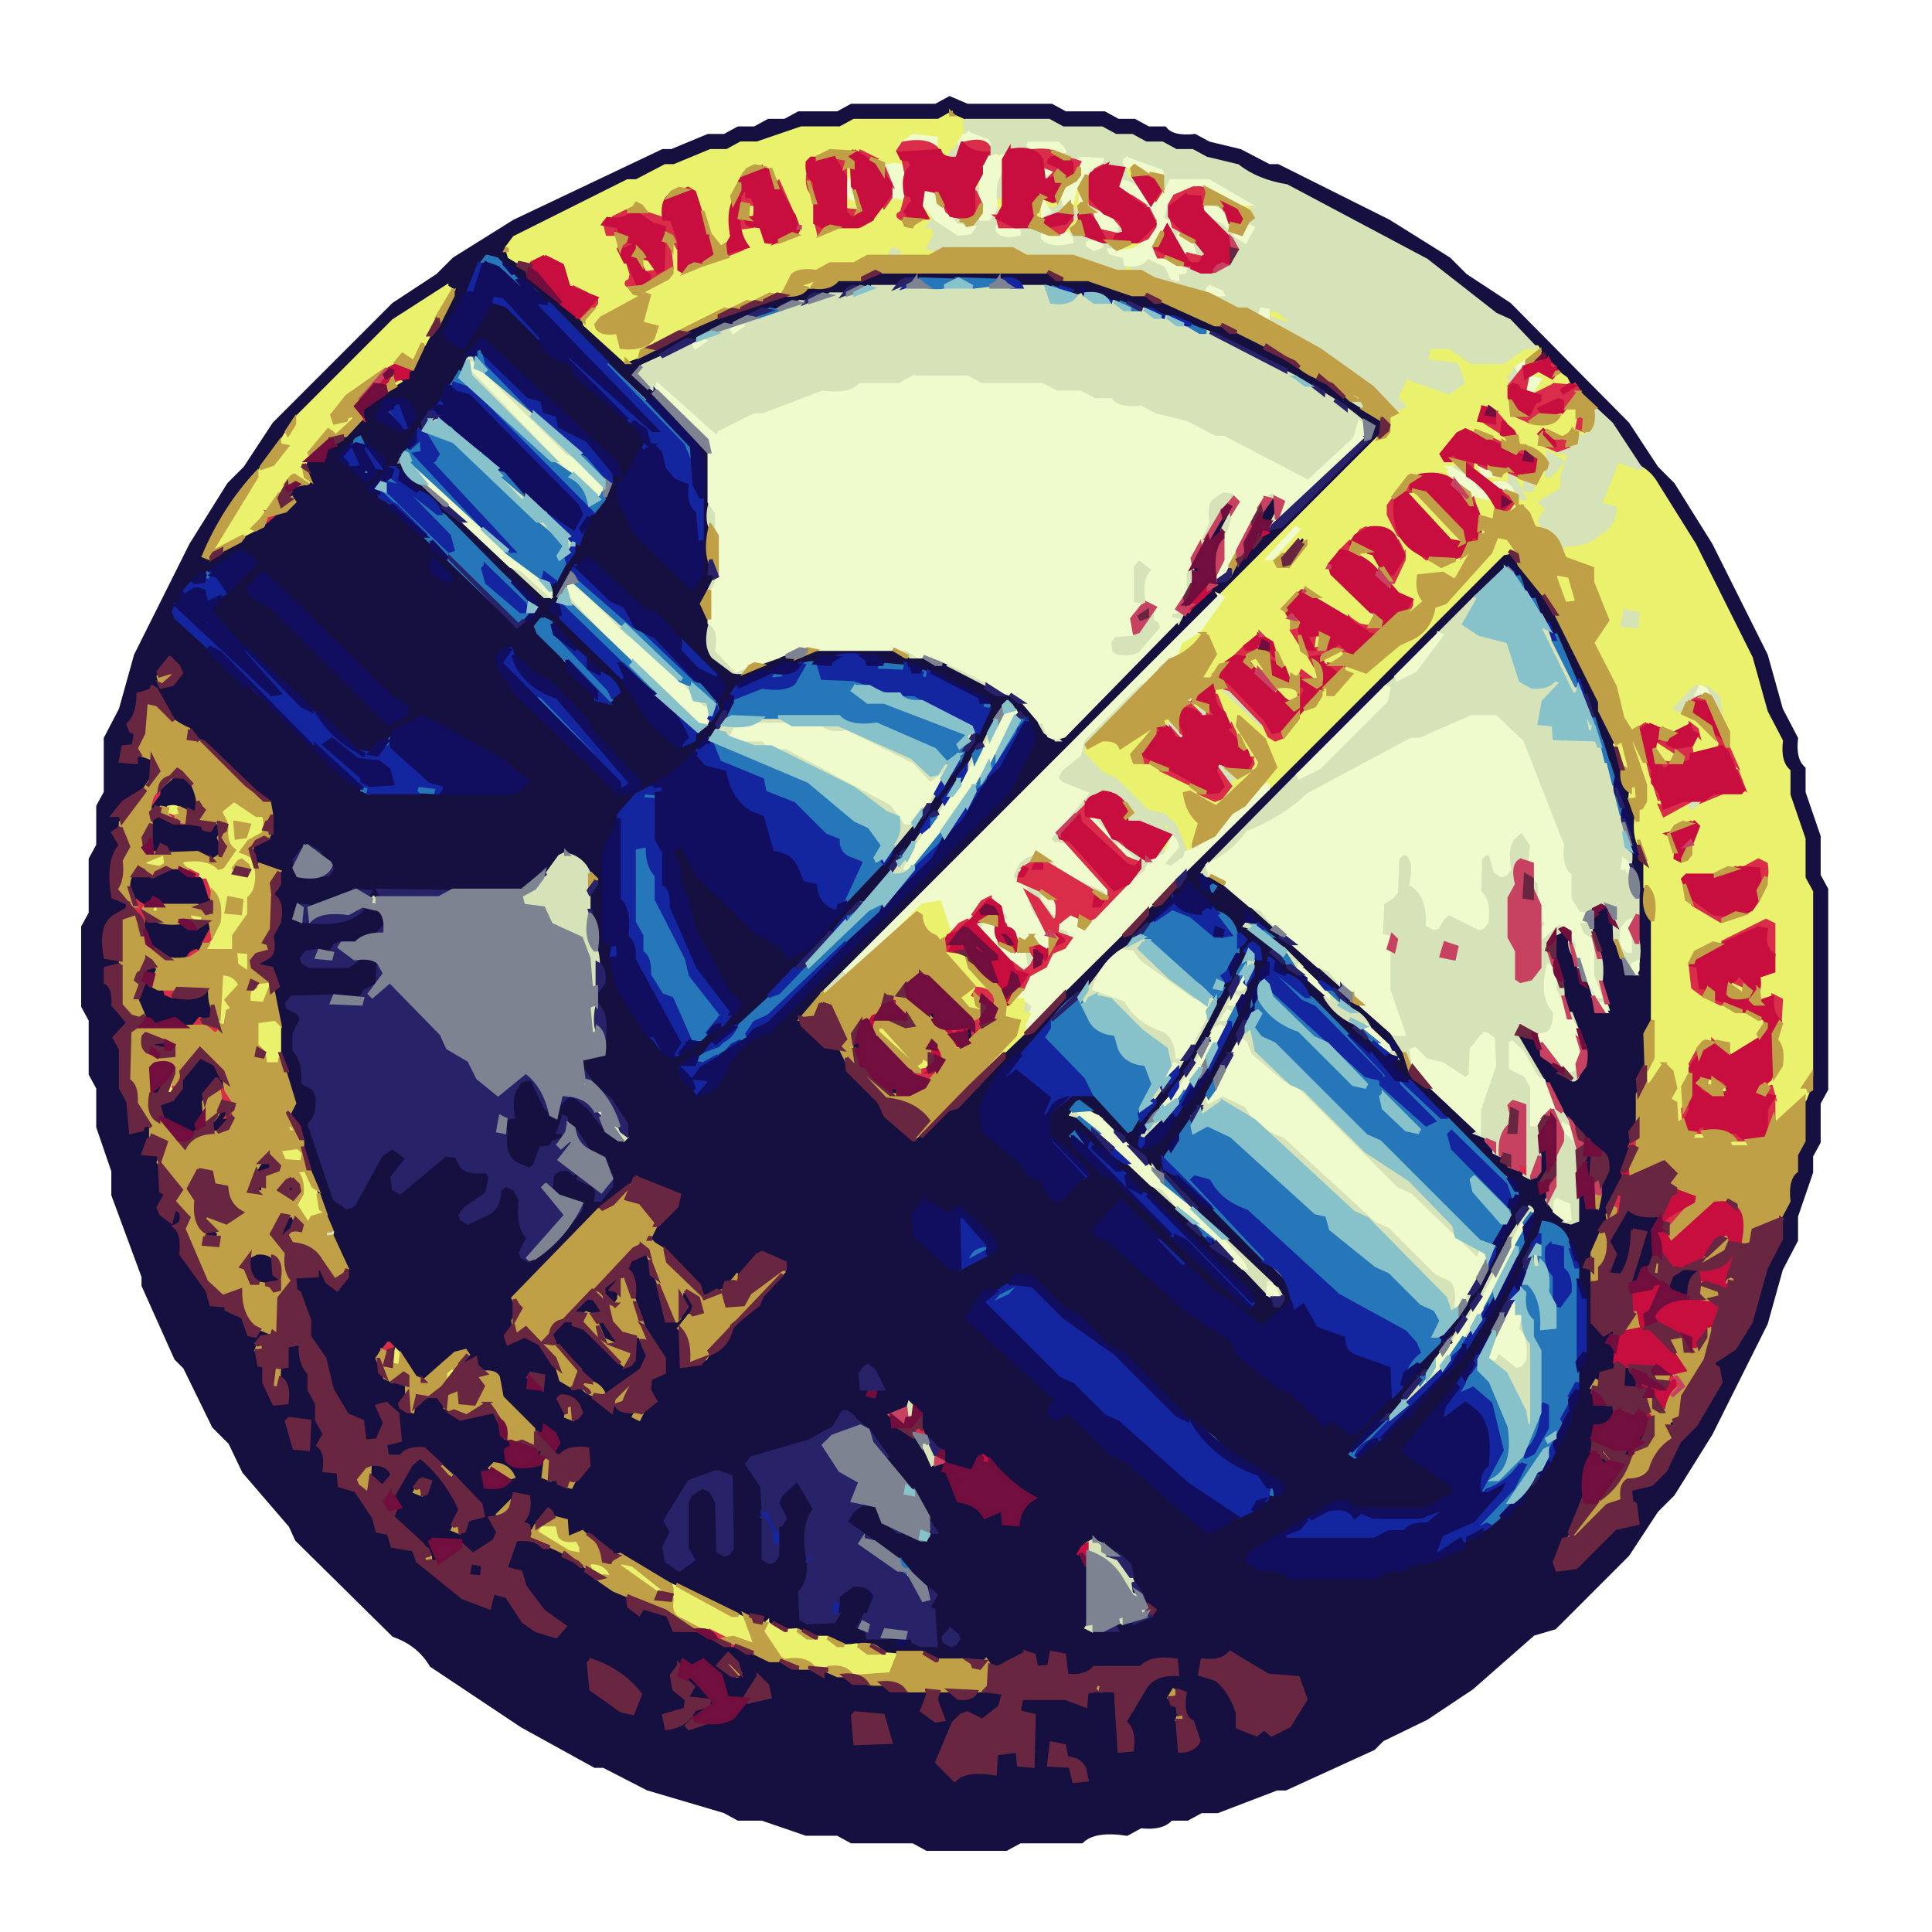 <svg xmlns="http://www.w3.org/2000/svg" viewBox="0 0 1536 1536" stroke-width="3" xmlns:v="https://vecta.io/nano"><path stroke="#000" opacity="0" d="M1 0l1535 1v1535H0L1 0zm754 78l-11 6h-67l-11 6h-31l-11 6h-13l-11 6h-13l-11 6h-13l-29 12h-7l-118 56-48 30-13 13-35 23-95 95-23 35-13 13-30 48-44 88-12 43-12 23v43l-6 11v31l-6 11v43l-6 11v63l6 11v43l6 11v31l12 35v19l24 65v7l26 58 7 7 23 47 13 13 11 23 37 43 5 11 77 76q20 7 30 24l72 48 58 32h7l35 18 61 18 11 6h19l35 12h25l11 6h49l11 6h63l11-6h49q10-10 36-6l11-6q17 2 24-6h13l11-6h13l47-18h7l70-32 7-7 35-17 36-24 49-43 17-5 58-58 23-35 13-13 30-48 44-88 12-43 12-23v-19l12-35v-13l6-11v-31l6-11V707l-6-11v-31l-12-35v-19q-8-7-6-24l-12-23-12-43-44-88-30-48-13-13-23-35-94-95-35-23-13-13-48-30-88-44h-7l-23-12-25-6-11-6q-18 2-24-6h-13l-11-6h-13l-11-6h-31l-11-6h-67l-14-6z"/><g fill="#161041" stroke="#161041"><path d="M755 78l14 6h67l11 6h31l11 6h13l11 6h13q6 8 24 6l11 6 25 6 23 12h7l88 44 48 30 13 13 35 23 94 95 23 35 13 13 30 48 44 88 12 43 12 23q-2 17 6 24v19l12 35v31l6 11v159l-6 11v31l-6 11v13l-12 35v19l-12 23-12 43-44 88-30 48-13 13-23 35-58 58-17 5-49 43-36 24-35 17-7 7-70 32h-7l-47 18h-13l-11 6h-13q-7 8-24 6l-11 6q-26-4-36 6h-49l-11 6h-63l-11-6h-49l-11-6h-25l-35-12h-19l-11-6-61-18-35-18h-7l-58-32-72-48q-10-17-30-24l-77-76-5-11-37-43-11-23-13-13-23-47-7-7-26-58v-7l-24-65v-19l-12-35v-31l-6-11v-43l-6-11v-63l6-11v-43l6-11v-31l6-11v-43l12-23 12-43 44-88 30-48 13-13 23-35 95-95 35-23 13-13 48-30 118-56h7l29-12h13l11-6h13l11-6h13l11-6h31l11-6h67l11-6zm0 12l-11 6h-67l-11 6h-31l-35 12h-13l-11 6h-13l-29 12h-7l-23 12h-7l-88 44-7 9 2 7 7 4 1 3 7 4-1 2 2 3q16 20 42 32l2 6 33 30 74-36 53-18h8l11-6h13l11-6h24l8-6h133q7 11 32 6l11 6h13q6 8 22 6l8 6 24 6 63 28 1 3 41 21 1 3 50 33v11L636 809l2 6 18 17 13 2 5 17 25 25 5 11 22 19 28-24 7-2 35-35 2-7q6-15 23-18l23-23 2-7 46-46 7-2q11-5 13-18l11-6 13-15 1 2 5-11 257-255 8 7q17 15 25 39l5 3 47 101v12l12 30v13l6 11v22l-6-7v-16q-8-7-6-24l-12-24-12-42-32-65-4-3-11-22-1 4-2-3 2-1-2-4-4-4-5-10-1 4-2-3 2-1-1-2-4-4-1 2-1-1-4 1-239 241-2 4 1 8 10 3 1-4-3-2-5-6 20 9 33 31v3l6 3v3l12 5 36 34v3l21 14 27 28 11 28 13 7 42 40v3l9 10 7 2-1 4 4 1 2 4 9 2 5 6 8-1q5-5 2-19l4-4 2 1q3 20-6 28l1 7 5-2 2 14q5 11 21 12l1-20 6-4v11l11 1q-2-20 7-29 1-13-6-16l-9-9-3-1-2-3-4-4-2-3-4-3-14-27-4-3-23-38 1-2 10 3 1-2 7 17 7 4v3l8 4-1 2 13 5 7-10v-20l-18-36q3-21-6-29v-21l5-2 7 8v10l9 23 4 1 7 22 10-1q2-17-6-23v-30l-6-8q-3-13 3-15l-2-1 9-6 8 16v16q7 7 8 22l10-1v-77q-8-5-6-20l7 3 5 8v35l6 11v77q-11 10-6 37l-6 11v34l-6 8v19q-8 5-6 21l-12 20v12h-2l-10 28-4 2-2 5 4 1 2 3v40l9 10 8-5 1 4-3 2-3 5 3 1q6 6 3 21l-11 3-1 6h-4l-2 17 18 3-2 9q-4 7-14 7l-2 25-6 11v19l-12 35h-5l-7 18 2 6 15-2 31-31 18-4-2-15-3-2-1-10 17-4 11-11 11-23 13-13 20-34-2-11-3-2-1-3 17-11 13-21 12-43 12-23v-18l12-35v-13l6-11q-5-27 4-40l2-1V707l-6-11v-31l-12-35v-19q-8-7-6-24l-12-23-12-43-44-88-30-48-13-13-23-35-28-29-5-2-3-5-6-5-1-1-2-1-6-9-1 2-2-3h-3l-1-6-24-24-11-5-55-43-118-62h-7l-23-12-25-6-11-6h-13l-11-6h-13l-11-6h-13l-11-6h-31l-11-6h-67l-14-6zM386 204l-2 6h-4l-8 24h-2l-16 30 2 5 10 7 3-1 22-35 11 3 44 43 7 2 4 9 44 37 13 16-18 33-4 2v12l14 28 44 42 8-10v-91l-8-16-114-108-2-2q-6-15-22-18l-5-8-15-10h-6zm334 18l-9 6h-33l-9 6h-21l-30 12h-12l-78 33-2 4-15 7-7 8 15 12v3l45 48v95l4 2-10 21 6 14 2 29 15 12h15l23-12q21 3 30-6h59l11 6h13q4 7 18 6l33 16v3l30 11q12 8 17 24l9 6 7-2 94-96 2-1v-2l4-1v-2l3-1 13-15 4-2v-3l9-2 7-13 3-1 3-5 3-1 4-7h2l5-6-6-2 2-4 2-1 3 4 4-1 1-3 13-4 69-69 2-10-20-12-1-2-17-10-1-2-29-16-1-2-85-42h-10l-27-12h-15l-27-12-1 3 3 3h-10l1-4-38-2-8-6h-86zm-367 6l-40 26-83 83-23 35-13 13-32 52 2 7 9-2 3-4 34-20 10-10 8-2 6-8-6-2 3-5-2-1 17-7-4-12 1-4 14-1 3-10 9-4 3-4 4-2 10-12 2-1v-8l16-13 8-2 6-9 6-1v-5l4-1 12-26 3-2 17-30v-6l-7-2zm31 42l-4 2-8 10 2 1-11 17h-1l-2 9-5-3-1 10-3 2-3 6h-3l-1 3h-2q-7 5-6 17l-4-2-14 23 2 7 31 28v3q5 9 18 11l58 58 10 2 1-11 4-1 6-14 3-1q7-4 6-17l4 2 7-23 4-1 14-22v-10l4 2h2l-2-10-106-98zm-77 48l-7 12 1 3 17 9 6-2 6-9-2-5q-4-11-21-8zm-22 30l-3 6h-3l-9 10 9 6 12 13 8-7-2-3 7-1 1-3v2h1l-1-7-16-10-1-4-3-2zm28 24l-5 2-14 15 7 3 1 4 7 4 1 3 22 21 7 2 5 11 13 7 54 54 12-7 2-3v-2l1-4v-2l-2-4-72-66-1-2-17-16-16-17-5-3zm-121 66l-23 15 2 3-13 2-4 5-3 1q-9 3-7 16h-3l-3 5 2 7 25 22 1 3 83 75 1 3 28 27 7 2 5 6h119l4-2 6-7-24-19-58-32-24 12-1 6-10 2-8 9 1 1-15-6-30-28-2-2-53-48-27-29 3-7 7-6 25-27-11-9zm276 6l-4 2-2 4-6 2 2 4h-5q-10 8-9 25l-4-1-2 5 7 3 1 4 50 48 22 35 22 19 12-6v-5l4-1 6-8 3-1q8-5 5-20l3-1 3-5-6-10-29-27-1-2-72-64zm-123 1l-3 5 2 5 10 7 5-2v-1l-14-14zm-135 11l-4 2-8 10 2 5 17 10 92 92 12-6 3-4-1-3-11-7-102-99zm221 36l-2 1-3 4 2 7 46 53 11 1 1-2 5-4 1-3-14-13-2-2-8-8-2-3-6-5-22-24-7-2zm-29 24l-2 1-4 5v7l14 22 82 79q14 2 17-8l-38-39-5-11-29-30-11-5-18-19-6-2zm252 6l-6 4 1 2h-25l-39 18-5 11-3 1-13 32-3-2-7 9q-11 16-30 23l-4 5-15 7-11 11-14 35v67l2 4 4 1v19q7 4 6 18l24 39 12 8v3l6 3 17-8 3-4 15-8 3-4 4-2 4-6 3-2 5-7-1-3-7-5-28-52-6-25-6-11v-13l-6-11 1-3 5-4 3 1 11 22 48 47q16 5 25 19l14-7 59-66 3-1 5-11 22-24 3-1 9-17 3-1 9-17 3-1 9-17 3-1q6-5 6-17l4 2 7-16-1-10-40-22h-14l1-2-5-4h-26l1-2-5-4h-43zm-519 1l-9 11 2 12 9-2 7-9-2-5-7-7zm-14 23l-1 3-10 3q0 16-8 24l2 5 4 2-2 10-8 1-2 11 12 1 1-6 11 4q3 16-4 23l-18 11-8 10h6v10l-6 4 6 10q-11 12-6 41l12 5-1 5-9 5q-13 7-8 33l11 1 1 5-12 3v11q7 4 6 18l12 14-11 12 5 9v31l6 11 2 24 9-2 1-3 4-1 2 12h-2l-4 11 12 1 2 29 4 2-6 11 2 5 8 6 3-11 5 4q2 9-5 11 7 6 5 22l21 29 3 11 12 1v3l13 6 5 14 5 1 4-6 9 3v3l-8 1-4 5 2 17 4 1v13l8 17 10-1v-11q-8-4-6-17l6-1v-16l11-2q-1 16 7 24v13l6 11v13l6 11-5 9q7 5 5 20l11 1 1 11 13 4 14 21 3 11 9 2 3 10 17 3 3 9 36 29 21 8 3-12 11 3 13 20 10 7 16 5 7-8-17-12-15-20-3-11-12-3 8-23h11l26 10 1 3 17 9 1 3 32 20 2 8 8 6 3-5 20 6q5 2 3 11l19 1 23 12h7l28 12h8l11 6h13l11 6 2-5 22 11h22l8 6h28l2 3-5 13 11 8 6-1-6-16 3-7q11-1 15 6 12 1 15-6l21 2-3 11-14 11-12-6-5 2-6 6-13 31 14 14q9-9 32-5l1-16 17-2 1 11 11 1 1-40-12-3 2-11h35l16 6 1-11 23-1 3 48 10-1q2-16-6-22l15-25q7-14 27-13l-1-11q-20-3-28 6h-37q-7 8-22 6l-2-16-10-2-2 11-10 1-3-12-32 12-3-4-39-2-8-6h-34l-8-6h-24q-7-8-22-6l-8-6h-16q-6-9-22-6l1-4-17-2-47-24-16-4-32-20h-7l-1-2-22-16-12 5-2-15-9-2-3-4-2-2-13 18h-2l-1-5-6-3q8-5 6-20l-11-2-1 6h-3l-9 12-6 1 6 11-3 7-18 11-9-12-24 2 6 14-4 2-4-10-3-2-1-2-23-22-1-3 6-5-6-9 15-25 7-6q20 16 32 42l-6 12 2 6 7-1 3-9 12-3-2-9-22-23-23-21q-14-1-18 6h-11l-2-10 12-3-2-21-9-8-7 2 6 13-6 14-10 1-2-16-12-5-12-20-6-25-12-17v-13l-8-22-3-2-1-11 18-1v-5l3-1 5 11 8 6 8-10v-8l-12-23-12-43-12-28v-13l-11-13 5-9q-9-11-6-32l-6-8v-35l-6-11 5-8-5-14-10-2-2-2 9-5q6-4 3-17l6-11q3-17-6-21 8-5 6-20l-17-5-6-10 2-4 13-7 2-4-2-25-18-13-36-34-10-11-11-6-15-25-3-2zm679 12l-18 33h-2l-10 18h-2l-10 18h-2l-10 18h-2l-4 6h-2l-16 24h-2l-4 6h-2l-6 12-22 24h-2l-10 12h-2l-10 12h-2l-26 28-3 1-21 23-25 23-7 2-10 11-3 1-3 5-19 11-3 5 14 19 9-2q11-8 16-22 10-19 32-26l191-191 20-40-2-11-3-2-1-4-2-2-4-2-6-8-4-2zM242 672l-8 12 2 12 25-1 3-4-2-6-6-5-1-2-13-6zm207 6l-4 2-11 13h-2l-18 15-114 1 2 5h-9l1-2v-4h-13l-29 12-18 2 2 10q35 6 51-8l2-4 11 3 6 12-9 9-31 8-2 4-20 1-4 5 1 3 5 3h31l9-6 14 3v18l-10 5-2 4-56 1-4 5 1 3 8 4 3 5-6 12v13q8 8 7 26l8 4 3 5q2 17-6 24l21 61 9 5 7-3 7-19 12-18 10-8 11 9-11 15 1 9 5 3 36-30 9 1 4 8q5 6 20 4l3 5-2 11-18 14-4 5 1 3 5 3 19-9 6-17 5-4 5 2 7 10q-3 21 6 30l-6 12 1 3 5 3 6-2 28-30 3-1 5-13q-18 0-24-11l1-11 5-4q11-2 15 4v3l12 5q5 2 3 12h4l8-11-6-23-11-5-13-19-5-2-1-5-2-1-4 12 4 2-1 4-7 2-2 4-8 1-5 14-4 3-5-2q-20-7-14-39l6-1 2-22q1-9 13-8l15 29 5 1q0-13 10-17l12 5 6 13 10 7 1 4 9 6 7-1v-11l-13-20-7-4-16-21v-6l18-4q5-29-6-40-2-14 6-18 1-13-6-16v-33l-6-9v-11l6-14-18-18-7-2zm496 25l-9 11h-3l-17 19-3 1-9 11-3 1-41 43h-2l-22 24h-2l-22 24-2 1q-21 16-30 44l2 17 31 26 4 8 12 6 6 12 5 3 5-2 13-15 6-2-1-7-26-22-3-2v-18l19-16h14l29 29 4-1 4-6 3-1q11-8 15-23l3-1 3-5 3-1 9-17 3-1 23-43v-7l4-1 3-13 4 1 7-17v-9l5-4 1-4-2-2-4-2-2-3-18-17-2-2-17-17zm46 23v7l-1 4 21 17v3l12 9v3l8 4-1 2 8 5 1-2 38 36v3l12 9v3l12 9 3 7 3 1 2-4 1-3-2-4 2-1-1-2-4-4-1 2-32-30-1-2-11-10-1-2-11-6-36-34-1-2-5-4-1-2-5-4-2-2-7-6zm4 24l-2 1-31 74h-2l-10 18h-2l-10 18h-2l-16 24h-2l-4 6-2 1-6 8 2 1-2 4 2 7 9-2q12-7 15-22l4-2 4-6 3-2 17-25-2-1 2-4 1 4 29-59-2-1 8-16v-15l3 1h3l-1-9-6-3zm14 12l-13 30v10l-6 8 2 1-1 3-1-3-10 26h-2l-22 42h-2l-16 24-2 1-10 17-2 1 2 8 7 4 1 3 22 21 7 2 60 61 3 15-23 20-26-22-11-5-24-24-51-50-21 23 1 3 12 6 61 55 35 23 6 12 31 25 11 5 26 26 6-5 15 12 5-2 25-27 4-1 6-8 3-2 27-34 3-2 5-7-2-1q13-9 18-26l3-1 17-31 1-9 2 1 9-17-2-1 3-13 2 1 3-5-1-15-55-50-1-2-29-28-2-2-28-22-2-2-46-40-1-2-17-16-10-11-5-3zM857 876l-2 1-3 10 15 11v3l16 13 1 4 13 6 48 46v3l12 9v3l6 3v3l48 39v3l3 5h3l3-5-2-6-66-65-1-2-27-28-11-5-4-9-11-6-5-8-25-20-1-2-10-6zm-3 24l-2 2 2 9 79 71 1 3 56 53 6-1-2-9-84-78-16-18-19-18-7-2-5-8-9-4zm-349 36l-1 6-22 14-4 5-3 1-65 65-2 27-6 8 2 6 13-6 12 6q13 10 17 30l9 6q12-2 16 4l1 3 14 11 1-6 17 6v5l5 1 1-5 11-9-5-9 1-9 11-5v-11l-18-26q2-15-6-18v-16l-6-11 3-7 13-6 14 42v11l11 1 7-11-6-10 4-3 8 12-2 7-3 1-7 9 2 31q15 2 20-6l18-19 2-7 21-17 19-23 2-10-17-8-5 2-14 16h-3l-3 6h-5l-1 6-16 5-4-9-28-29-9-5-2-2 3-10 3-2 15-15 2-9-35-14zm230 19l-9 11 2 17 24 23 15 2 1-2 21-11 3-4-2-5-27-26-9 6-19-11zm477 5l-2 1-32 68h-2l-10 18h-2l-10 18h-2l-16 24h-2l-4 6h-2l-22 30h-2l-10 5-20 22 2 6 9-2 9-10 20-18 7-2 35-42 3-2 21-34 3-2 11-19-2-1 2-4 1 3 5-10-2-1 2-4 1 3 5-10-2-1 14-29v-11l-6-2zm14 12l-14 30v7l-28 56-2 1-6 8 2 1-1 3-1-4-4 9-2 1-10 17-2 1-42 50 1 3 36 24 5 7-23 14h-58l-8-6h-7l-16 8-4 5-44 25-7 8 11 8q17-2 24 6h67l11-6h13q4-7 18-6l29-12-3-5 14-3 3-4 4-2 2-4 15-8 13-15-2-1 6-8 3-1 3-5 3-2 5-7-2-1 2-4 1 4 17-35q-1-14 6-18v-22l6-8v-55l-6-8-2-26-4-4-2-3q-5-12-20-13zm-416 42l-4 2-4 5-20 7-13 20 71 65-6 9 1 3 5 3 9-6 35 34 11 5 65 57 17-8 1-3 23-9 3-4 4-2v-3l9-2 3-4-1-3-41-25q-11-18-32-25l-2-2-51-52-11-5-25-25-11-5-25-25-11-2zm-502 54l-8 11q-2 13 6 17l18 6q1 11-6 14l1 3 10 3 1-3q2-11 18-9l6 10 12 8 27-6 6 19 8 9-5 3 1 8q6 8 26 3l3-5v16l12 1v3l11 3 1-5 3-1 9-11-1-13q-16-2-22 6l-3-1-4-4 3-1 3-5-3-7-8-6-1 6-6-2-27-28-3-16q-12-1-17-8l-1-6-10 5-2 1 6-8-1-4-10 2-23 21-7-2-13-19-5-2-1-4-4-2zm382 18l-2 1q-7 4-4 17h7l-1 2 2 4 4-1-1-4 7-1-7-14-5-4zm-268 6l-2 11 11 1 1-10-10-2zm24 18l-2 2 8 16 7-1 3-4-2-5q-4-8-14-8zm276 6l-2 3q-2 5-10 3l-2 11 19 9 11 21 11 1 1-10-5-5-1 2-3-5-3-2q-9-5-6-20l-2-2-4-4-4-2zm-50 6l-2 1-6 10-21 13-45 13-4 5 12 18 1 57 5 3 3-1 3-4v-24l3-1 3-5-6-12 2-5 14-13 14 23-6 12v43l-6 11 1 21 5 3 21-1q6-5 3-19l12-10q14-2 17 9l-5 15h-2l-4 11 6 1v6l29 1-5 3 2 2 10-6v3l6 3h12l-2-28-4-2 6-10-2-2-4-2-2-3q-16-23-42-35l-1-2-20-14 5-9 10-7 8 3 6 14 12 7 23 6 1-7 3 1h3l-14-29-19-19-21-34-11-8-1-2-6-4zm-442 6l-2 2 6 21 11 1 1-22-16-2zm550 30l-2 1-5 11-21-6-2 5 3 1 9 23q15 2 21 13l14-6 1 11 11 1q2-15 13-21l-16-11-20-20-6-2zm-388 6l-2 6-6 1 2 11q15 2 21-6l1-3q-4-9-16-9zm178 6l-24 9-18 30 6 9-6 12 3 13 9 5 12-8-6-9 2-41 10-8 5 2 7 10 1 39 5 3 3-1 3-4-1-57-11-4zm-234 6l-2 1-4 5 2 6 7-1 3-9-6-2zm533 48l-11 8 6 14 2 50h22l-2-5q18 2 27-4l5-7-6-4-12-19-3-15-28-18zm-113 72l-2 1-4 5 1 3 5 3 3-1 3-4-1-3-5-4zm222 18q-7 8-22 6l-2 11 13 4q12 10 17 27v11l15 6 6-5 6 5 14-7 13-21-6-17-24-2-30-18zm-399 1l-8 9 11 8 6-1-2-9-7-7zm-109 5l-2 2 2 21 24 17 9 2 6-15q-15-19-39-27zm73 0l-9 12 2 11 10 7 5-8-5-6 1-4 4 2 18 20-23 18 2 2 16-6h13l19-16 16-3-2-9-7-7-9 15q-3 6-16 2l-5-18-14-12-9 5-7-5zm389 24l-2 2 2 9 4 1 2 36q11 0 15-8l-5-15-2-1q-7-6-4-22l-10-2zm-385 6l-2 9-17 5 2 10q16-2 22-15l11-3 1-4-17-2zm133 12l-2 2 2 22 28-1-6-21-22-2zm156 24l-2 17 17 1 3 12 10-1-2-9q-4-8-14-8l-2-10-10-2zm176-990l2 12-3 6h-9q1-13 10-18zm-34 10v2q-3 15-13 22l-4 2-1-2 12-20 6-4zm58 20l2 4-5 2-1-2 4-4zm-86 24l4 1-1 5-5-1 2-5zM136 618q14-3 17 7 6 6 3 22h-2q-9-9-30-5l-4 3q3-19 16-27zm-10 30l12 6q17-4 24 4l2 2 4-1 3-5 3 2v25l-7 2-9-5h-23l-3-2-1-4-5 2-2 4-4-1 2-27 4-2zm9 42l27 10 6 17-5 3h-33l-5-6-5 2-1 2-4 2-7-3-6-14 4-7q21 5 29-6zm-20 39l3 3h23q3 7 16 6l9-6 2 6-9 18-12 6h-12l-15-9-9-20 3-1 1-3zm3 39l8 3q-2 5-11 3v-1l3-5zm-3 12l17 10 2 2q23 5 32-6l2 3v21l-12 2-3 4-21-6-9 5-3-5h-6l-5-16 6-14zm624 24l5 2v4l-6-3 1-3zm30 12l5 4-3 8h-3l1-12zm-648 12l11 2-1 4-11-3 1-3z"/><path d="M680 828l4 1v5l-6-1 2-5zm-521 12l15 10 6 12-3 2-4-6-9 8-2 19-8 15-26-13-2-9 16-9q2-21 17-29zm526 6l9 8 2 4h-2l-9-12zm-553 12l-1 2-5 10-6-1 8-9 4-2zm577 6l5 2-1 4-5-1 1-5zm-532 18l3 1 1 5 2 1-13 11-2-8 6-8 3-2zm1085 36l4 2-1 16-5-1 2-17zm-1054 6l8 2-1 4-10 3-1-2 4-7zm-2 18l4 2-2 4-4-1 2-5zm24 0l4 2-1 4-5-1 2-5zm1064 18q8 7 25 7l-5 11v25l-3 5-8 4-2 8-5-1 12-39-10-2q0 23-9 36l-11-1 6-17-6-9 16-27zm-1064 6l4 3-7 13-4 1-1-2 8-15zm-66 12l10 3-1 3-11-1 2-5zm65 12l5 4v2l-4-1-1-5zm-24 6l11 4q-2 14 6 19l-15 1q-11-4-9-20l7-4zm1133 12l12 2q-8 6-6 21l-18-6 6-14 6-3zm-846 6v4l-6 7 6 4-3 8q-10-1-9-14l12-9zm-26 18q13-1 14 9v3h-24l10-12zm-18 18l8 1 2 3 7 2 28 28 6 2 4-3 3-21 4 3 6 15-4 2-5 10-26 18-7-10-4-1-5-7h-3l-18-22-4-1v-2l-2-7 10-10zm28 0l4 1 12 17h-5l-7-3-6-13 2-2zm816 36l4 2 6 16h-10l-2-16 2-2zm37 42l3 2v4l-6-1 3-5zm-25 12l4 1-3 5h-3l2-6zm-875 12l3 1-2 5h-4l3-6zm864 0l3 1-2 5h-4l3-6zm-20 6l5 4v2l-6-1 1-5zm-978 6q14-1 17 9l-8 9-10-8 1-10zm79 78l10 2-1 10-11-1 2-11z"/></g><g fill="#eaf16c" stroke="#eaf16c"><path d="M755 91l11 5 2 12-4 2-2 4 1 1-2 1-2 4-3 1-1 4-16-10 5-1-1-6q-21-4-27 8l-2 5 6 14-3-3h-12l-20-12h-25l-18 8v23l6 11 2 24 16-6h19l20-17 3-6 3-1 9 3-6 14 6 5 2 2 4-1 2-3 9-2-5-14 12 11-6 9 4 2 2 5-6 10 6 2-1 3-26 2-4-6-5 2-2 4q-20-3-27 6h-19q-7 8-24 6l-9 6-6 12h-9l-11 6-25 6-69 36 1 1-11 4-32-29-1-4q9-5 10-18l-24-10q2-14-5-19l-13-3-17 6-10-6-2-7 6-8 90-45h7l23-12h7l29-12h13l11-6h13l35-12h31l11-6h67l9-5zm-155 41l-6 3-12 21v31l-5 10-1-2-3 2-9-10v-7l-13-30-17 3-8 21-15-5 2-1-3-4-4-2-2 3-22 9-2 11 9 1 13 32-4 9 3 1 3 5 5 1 1-2 21-11 3-4v-24l3-1 3 6 2 18 23-6 29-13-5-15 15-2 4 12q15 3 23-3l5-8-21-43q-4-7-15-6zm-87 102l-35 19-4 5 1 3q4 5 16 3l3 12q17 2 25-7l3-9-12-3 6-22-3-1zm281-114l4 1-2 5h-4l2-6zm-120 12l4 2v13q-8-2-6-13l2-2zm221 0l6 1-1 11-6-3 1-9zm-115 7v10l-4 1-1-2 5-9zm78 8l3 9-3 1 1 6-2 5-5-1-1-4 7-16zm35 3l10 6h-3l-7-6zm14 0l3 2 2 7-3-2-2-7zm35 0l5 1-13 5 2-3 6-3zm-96 1v6l-5 8-5 2-8-9 3-1 8 3 4-3 3-6zm78 0v6l-3 4-4 1 4-5 3-6zm-251 2l4 3 1 2h1l4 9-8 1q-6-3-2-15zm121 3l4 2-3 10h-3l2-12zm-198 6l4 3-2 9-4-1 2-11zm390 0l10 2v4l-2 1 2 2-5-6-5-3zm-158 1v10l-4 1-2-4 4-3 2-4zm44 5l12 6h-2l-10-6zm101 0l3 2 2 9h-1l-4-11zm-115 3v4l-3 5-3 2v4h-11l8-5 3-6h2v-2l4-2zm-98 3l8 4 1 2h-1l-8-6zm171 7l5 13-4-3-1-10zm-71 5l15 6h-5l-10-6zm40 6l9 1q-5 7-19 5v-1l10-5zm-89 6l14 6h-9l-6-3 1-3zm-300 6l9 8 1 3-8 1-2-12zm385 6l4 2 3 4h-11l2-3 2-3zm-254 12l6 1-3 5h-9l4-5 2-1zm-287 6l5 3-23 43-4 2-4 12-9-6-5 6 2 1-17 8-33 27-3 11 7 1 5-3 1-3 5 2-14 15-4-2-1-3-14 12-7 15-2 1 6 12q-3 5-5-1l-7-3-5 4-6 12-10 8-12 18 1 1-33 17v-1l39-65q14-3 20-14v-4h-6l6-10 3-1 3-9 79-79 42-27zm607 6l13 6h-3l-10-6zm48 12q11 1 16 9l-1 3-16-5-1-3 2-4zm11 15l5 5 1-2 10 6h-5l-11-9zm18 9l8 6h-3l-6-3 1-3zm97 6h17l17 12h25l17-12h10l2 3-7 7-4 2 4 1-4 2-1-3-10 8-2 33 18 7h13l8-5-2-1q4-8 17-6l2 18 7 1-6 5-4-6-5 2-1 2-5 2-16-6-2 11 24 8-7 29q-12 0-16 9l5 7-6 11 3 3-9-1q-1-12-8-17l-9 6-1-2 5-7 1 2 1-8 5 3v-2l-9-15 4-1 5 4 2 8 4-1 10-17 2 1 1 5 11-9v-3l-11-6-1 6q-8-10-24-12l-3-12-16-18-11 2 2 10 9 2 12 10-2 1 3 5h-2l-21-12h-13l-15 12-3 11q14 0 18 10l-6-4v1l-6 1 9 11h-3q-11-10-36-6l-5 4-13 20v7q7 20 24 32l19 9 23-12v3q-11 6-13 21-8-9-27-6l-2 13 5 9-16 14-1-2 6-14-16-9-2-4 6-2 6-23-11-15q-6-5-19-3l-27 24-3 7 36 42-3 5-44-23 2-1-9-6-18 15 18 36 1-2 10 23h-5l-10-6-4 5-3-2-1 2-17-32-7-3-35 28-4 8h-9l12-21-7-15-32 24-8 9 7-9h-2l2-4 10-5 6-12 16-10 14-22-2-1 126-126 7-3 2-15 5-2-17-19 17 17 1-2 5-1-6-8 8-15 35 12 10-8-6-16-23-1 2-11zm-106 144l-22 24h3l21-23-2-1zm5 6l-13 15h-2l-6 5 2 4 10-2q10-6 12-20l-3-2zm189-132l11 6 3-4 7 5 2 4-27 7-2-3 6-7-8-2 8-6zm-908 7l2 2-5 3-1-2 4-3zm759 11l8 6-3-1v1l-6-3 1-3zm98 54l8 6-5 1v1l-6-4 3-4zm113 0q22 3 31 19l30 48 45 90 12 43 12 23q-2 17 6 24v19l12 35v31l6 11v146l-6 9 4 2-3 8-20 18-4 2-2-30h-5l6-11 1 2q8-5 5-21l-4-10q8-9 4-30l-6-2-11 5-1-20 12-4-1-41-64 28-1 21 6 8 54 24-7 13-20 14-4-12q-17-4-22 4l-13 32v27l-3 3h-3v-18l-5-2 5-16-8-12-7 6-6 11-2 1-1-12 6-11V714l-6-9v-27q-11-10-6-35l4-2 2-17-12-35 3-1 15 30 8 30 25-12-3 4 1 2q13-14 41-13l-12-34v-13q-8-7-6-24l-7-10-11-2-18 16 2 2q17 7 28 21l1-2 5 9-21 8-3-6 5-9h1l-3-8-3-1q-5 7-18 6-5-7-18-6l-11 6-7-11-6-25-18-36 12-18-12-29-1-13-23-7 1-11h12q17-6 27-19l2-9-12-3 14-35zm6 120l-2 11 11 1 1-10-10-2zm46 168l-12 8 8 22 7-1 9-27-12-2zm60 30l-35 12-25 2q-2 14 6 19l1-2 2 6 21 11h7l18-9 11-20v-17l-6-2zm-200-311l2 2v9l-12 1v1l-7-8 13-1 2-3 2-1zm-79 17l8 2 35 36 1 3-5 1-42-39 3-3zm52 3l11 3 1-2q8 4 5 20h-8l-9-21zm7 27l4 1-1 5-5-1 2-5zm12 6q10 0 14 8l2 4-11 2-186 186-1-2-11 9-1-3 18-21-6-8-3-13-17-18-4 1v6l18 30-31 33-5 2-23-12-1 7 10 13 2 11-6 11h3l12-6-2 3-6 3-1-2-1 3-9 5-15-28-17-5-51-44-2-5 56-55-51 53 2-1 17-5 9 6 26-18v3q-15 6-18 26l13 1 34 18-2 1 22 11 8-5 4-13 14-5 3-7-11-21-1 2-18-39 4-2 28 28 8 4 6 9 3 1 14-11 7-13 11-5 7-13 2 1 1 5 17-14-1-4h-5l1-6 18 6 50-41 5-13 9-3 34-38 5-13zm-109 12q12-1 15 8l2 10-1-1-17-14 1-3zm157 18l10 2 6 21-10 1-8-22 2-2zm-191 48l3 2-1 10-5-2 3-10zm19 12l2 6-9 6h-6l-3-3 16-9zm-72 6q11-1 12 8l1 4h-5l-11-8 3-4zm21 24q12-2 17 4l-1 6-5 2-12-9 1-3zm335 6l5 1-16 8 5-6 6-3zm-401 6l8 6-3-1v1l-6-3 1-3zm-23 12l4 2 6 7-6-4v1l-6-1 2-5zm362 18l2 1 6 23h-2l-10-20 4-4zm29 1l15 9-3 8q-12 1-13-7l-2-5 3-5zM130 612l2 1-1 3-4 2-1-2 4-4z"/><path d="M1297 624l5 2-1 10-5-1 1-11zm-1179 6l2 1-3 5h-3l4-6zm81 0l5 4v2l-6-1 1-5zm690 0l4 4 1 2h-2l-3-6zm-703 6q8 10 24 13 3 12-3 16l-15 10 2 3 4 3h1q7 6 5 22-8 6-6 24l-12 17v12l12 1v17l-10-7-2-11h-24l12-23v-13q-5-17-17-27l-13-6 1-3q21-3 30 6l4-3 7-12-6-8q2-16-5-22l11-9zm1 18l1 12 7-1 3-9-11-2zm5 30l-2 1-4 5 2 6 10-1-1-7-5-4zm-10 30l-2 11 11 1 1-10-10-2zm-48-72q8-2 10 4v2l-12-1 2-5zm850 0l3 1-9 8 4-8 2-1zm-58 12l4 2v4l-6-1 2-5zm4 13v6l-3 5h-3l6-11zm-800 11l2 2-1 8-11 2-6-3 1-3 15-6zm608 36l12 2 7 22 1 1-7 10-1-2-3 2-3-5-10-7-3-11-30 28-7 2 38-39 6-3zm-616 6l4 2v4l-6-1 2-5zm29 6l11 2-1 4q-9 2-11-3l1-3zm600 30q12-2 17 4l3 9 21 23h-2l-14-6-2 7 6 10-6 1-12-9 1-3 11-8-23-28zm-575 18q11 0 15 9l-11 13 5 6-5 3-1 11-5-1 2-41zm499 0l-14 15-6 3-1-2 6-4 1 2 14-14zm-470 6l11 3-6 15-12-1v-7l7-10zm1172 0l9 4v7l-12-8 3-3zm-567 10l1 2 5 1 2 11 4 1-6 11 2 1-49 47v-1l38-40 3-11-12-3 1-11 11-8zm-95 2l41 40v2l-40-37-1-5zm-25 12v3l-5 3v-1l3-4 2-1zm-484 6q13-3 16 4v32h-12l-1-12-5-3 2-21zm492 6l4 1 27 29 3-2 1-4 5 4-3 8-7-2-30-29v-5zm-562 42l2 1q2 9-3 11l-3-5 4-7zm1222 0l4 2v4l-6-1 2-5zm11 6l5 3-2 3-4-1 1-5zM229 894l5 4v2l-6-1 1-5zm1119 6l8 4v2h-12l4-6zm27 6q13-3 17 4v2l-18-1 1-5zm-1151 6q13-3 16 4v8q-13 3-17-3l-1-7 2-2zm11 18l9 2 14 33-12 5v2l-4-1-7-14q6-4 5-15l-5-12zm80 144l3 3v9h-6l3-12zm45 12v3l-5 7-10 8h-3l14-16 4-2zm70 126l14 2 4 9 12 3 2 10h-6l-30-18 4-6zm39 30q13 0 17 10v2l-16-5-2-4 1-3zm24 0l10 2 25 20-1 2h-7l-28-21 1-3zm40 18l61 28q-2 14 6 20h-6l-11-6-25-6-22-13-3-23zm77 30q6 8 23 6l9 6h15q6 9 24 6l9 6 24 2-7 16h-29q-9-9-30-6-7-8-24-6l-10-7-8-19 4-4z"/></g><g fill="#d6e2b7" stroke="#d6e2b7"><path d="M767 96h67l11 6h31l11 6h13l11 6h13l11 6h13l11 6 25 6q15 12 39 16l111 59 55 43 11 5 20 21h-8l-17 12h-25l-17-12h-17l-2 11 24 3 5 14-11 8-34-12-8 16 6 7-6 2v1l-17-17-48-32 2-1-8-6-1 3-5-2 4-1-10-6-1 2-35-20-18-5 2-1-8-5 5-1-3-5-8-1-1 3 5 3h-11l-11-6-25-6-18-9-1-2 14-7 16 10 5 8h2l1-6h5l-1-4-4-1 6-1q6 8 24 6l14-11 3-7-20-23 3-1 11 9 3 3 9 6 6-11-2-1-7 6 7-12 2-1-2-4 2-1-1-6-34-18h-30l-6 11-2-16v-2l-2-4-26-7-1 3 3 3-3 1 2 9 4 2 1-5 7 11-2 1v2q-5-8-16-9l-2 1 5-12-17-1-9 6-2 5-2-4 5-6 8-4v-3l-18 1-17-6 5-1-3-5-26-1-1 3 3 3-19 2-1 3-1-5-6 2-2 4h-7l2-3h1l-1-8v-2l-2-4-15-3-1-10zm236 150l-1 3 6 3 1-2v3l16 5 1-3-11-9-6 1-6-1zM762 115v9l-6 2-1-1 2-5 3-1 2-4zm-59 15l5 13h-1l-4-13zm95 5v22l-1-1-4 1-1-13 6-9zm-23 14l4 1h1v11l-5-12zm-39 1l8 4 1 4-4-1 2-1-7-6zm110 7l1 5 1 1-4 5 1 1-17 5v-1l2-3 4-2 1-2 2 1 6-4 3-6zm19 0l5 8 5 3-5 1v4l-3-4 2-1-5-3-1-3 2-5zm65 2v3q-3 16 6 21l5 3-5 2v3l-5-10h-2v-2l-2-5h-3l6-15zm34 3l10 6-2 1v2l-2-3h1l-7-6zm-172 3l1 3 2 1-1 2-2 1 1 8v2l3 3 14 1v-2l-2-4q18-3 25 6l-5 1 4 4 20 1v-2l-2-4 3-1 16 7-5 1 4 4 3 1 5-3-1-2 4-1 8 6-5 1 4 4 8 2 1 6-4 5q-9-8-27-6l-11-6h-27l-15-6-1 3-5-3h-55l-5 3-1-3-6-1 6-11-3-6h-3l6-8 1 2 13 10 11 2 4-3 1-2-5-1 8-5 3-6 1 5h5l6-9zm61 2l4 1h1l-1 4-4 2v2-9zm-96 4l4 3-2 1 8 5h-5l-5-3v-6zm132 7q9 4 3 8h-5l2-8zm-14 2l10 6h-3l-7-6zm49 3l1 2-5 2 4-4zm23 8l13 11-9 2-6-11 2-2zm-237 7l4 2 2 4h-9l1-2 2-4zm-16 30h137l3 4 2 8h11l14-6 9 6h15q6 9 24 6l9 6h9l9 6 24 6 70 36 2 3q29 13 52 33l2 3-3-3-3 1-3 12-35 35h-4l-1-4-64-32h-7l-23-12h-7l-29-12h-13l-35-12h-19l-11-6h-49l-11-6h-43l-11 6h-31q-9 9-30 6l-11 6-43 12-30 16v2l-47-42-1 3 2 4-19-15 6-7 46-21v1l-5 3 1 2 7-5v-2l27-11v1l-5 3 1 2 7-5v-2l46-17q17 2 24-6h25l9-6zm-318 54l2 9-2-2-2 1-1 3-1-7 4-4zm830 10l1 2 1 1-7 10-1-5 6-8zm-833 2l86 84-3-1-16-10-66-68-1-5zm9 0l8 3 34 33 34 36-8-3-68-69zm699 22l5 8h-2l-8-5 4-1 1-2zm186 8l14 13 23 35h-2l-16-6-14 35 12 3q-1 15-13 20-9 10-29 9v4l-11-14-6-2 2-1-3-6 6-9-5-6 17-10v-11l6-17-9-2 15-8 1-5 3 2q10-6 9-24zm-920 7l1 5h-5l-1-2 5-3zm884 29l11 7-9 11h-3l-1-6 1-4v-2l1-6zm-906 6l13 12-2 1v1l-11-14zm834 4l5 5 1-2 2 5h-3l-9-5 3-1 1-2zm19 2l10 4 1 2h-1l-10-6zm23 3l4 3-2 1 9 17h-2l-9-5-2-5-4-1 5-1 1-9zm-804 3l21 18 18 20 2 4h-2l-8-5-30-32-1-5zm816 3l7 4-3 5-5-1 1-8zm-42 1l7 8-7-3v-5zm-829 4l15 16-1 1-14-17zm630 4l11 4 1 3-1-1-5 2q-16 15-23 38l-2-3 7-18v-13l6-9 6-3zm38 0l4 2 3 4q-12-3-15 4l-23 49-1-5 21-42 11-12zm-445 9q8 7 5 26h-1q-9-8-4-26zm419 2v2l-11 28-1-10 10-19 2-1zm30 9l2 5-6 4v-1l4-8zm-631 9l14 17-16-15 2-2zm68 7l2 1 2 7-2 4h-3l1-12zm-50 11l9 7h-2l-9-5 2-2zm505 7l12 9q-9 6-6 24l3 3-12 7 3-4v-3h-6v-30l4-5 2-1zm42 1v18l-11 19-1-2 6-11q-2-17 6-24zm24 0v6l-5 9-1-4 6-11zm-565 5l8 3 21 21h-3l-26-24zm162 9l1 1-5 13-1-4 5-10zm-138 2l7 10v1l-9-9 2-2zm23 1l8 3 34 33 10 12-8-3-44-45zm-2 12l55 54-3-1-52-46-2-4 2-3zm722 0l2 1-12 21 12 8 24 8 6 23 6 8 13 3 16-6 1 3q-18 7-18 32l12 3 2 10 32 2 14 35v13l6 11v18q8 4 6 20l-3-3-3 1 1 5 3 2 8 22v13l-5 10-1-5-5 4-1 15 4 5h2l1-17q8 7 5 26l-6 4v1l-12-23-1-27q-17-2-22 7l-7-1-6-11v-19l-6-11v-13l-6-11-6-25-18-35-2-11-17-18-23-2-41 18h-7l-82 44q-20 19-48 30-8 17-27 22l67-68 1 2 16-8 53-53 2-10-2-1 8-7 1 1 16-9 19-26-2-1 30-30zm-256 10l1 8 3 2 2 5-17 20q-6 5-19 3l-5-3-1-9 4-5q16 1 23-6l9-15zm19 1l3 3-3 6-1-2h-6l1-6 6-1zm355 1l10 2-1 10-11-1 2-11zm-727 9l5 9 2 17 13 12 14-5v1q-4 7-16 5l-16-12q-7-9-2-27zm660 3l5 3h1l23 51h-4l-25-54zm-509 18l13 6h-5l-8-6zm-104 6l4 1-14 5v-1l10-5zm312 3l1 3 1 1-8 7 6-11zm-171 3l36 18-3-1-33-17zm-214 11l11 7 2 4v5l-15-14 2-2zm373 1l2 1-55 56 17 18 11 5 25 25 13 3 9 8 9 22-6 9-7 3-6-3 12-15-3-6-2 1-2-5-35-10 6-7-7-9h1l-3-5-2-1-1 3-12-3-35 32 7 10h-8l-5-3-1-3 30-35-23-10-1-3 15-18h3l3-12 45-45 6-3zm14 114l-2 5 6 1v-4l-4-2zm45-108l6 2 27 28h-2l-31-30zm379 0l1 1-3 5 1 1-11 8v5l-6-3 14-15 4-2zm6 0l10 8 2 15h-1l-11-23zm-408 6l1 6-1 2-6-2 4-5 2-1zm-392 6l8 2-2 4h-4l-2-6zm399 4l5 4-2 4-4-2-2-3 2-1 1-2zm-154 2l-2 3-1-2 3-1zm-195 6q16-2 23 6h-33v-1l10-5zm655 0l3 2 2 10h-4l-1-12zm-457 3v4l-17 33-2-3 19-34zm25 0l5 11-3-2-4-7 2-2zm102 1l5 5 1-2 5 9-2 2-9-9-6-2 5-1 1-2zm-357 2l11 1-3 8 3 3-9-3v-3h-6l4-6zm78 0h15l23 12h7l28 14 18 14 7-6 1-4 5 1-5 10-9 7h-4l-13-16-52-26q-18 3-21-6zm117 6l4 1-2 5h-3l1-6zm17 2l1 4-6 9v-3l5-10zm54 3l1 1h-1v-1zm-250 1h17q4 7 18 6 53 22 95 57l1 3 5-3v3l-15 18h-3q8-7 6-22l-10-4-25-19-66-33q-18 2-23-6zm184 14l1 4-6 9-1-2 6-11zm195 4l8 6-2 1 8 5-5 1v4l-12-14 3-3zm-189 9l-1 4-4 9-2-3 7-10zm-36 12v3l-5 8-1-2 6-9zm604 9l4 1-7 5-1-2 4-4zm-598 4v3l-5 8v-3l5-8zm-18 5l1 2-5 2 4-4zm136 3l12 8 8 13 25 15 11-8 1 2 2 1-15 9-3 7-5 1v-1l2-9-17-14-1 2-7-8h1l-14-18zm-118 9l-1 4-4 7-1-2 6-9zm459 3l6 6q5 5 3 19l-1-1-11 2q3 20-6 28v31l6 11 2 24 13-5q7-9 3-28l15-15 3 2 3 4-13 7-2 12 6 14-3-3-3 1v24q7 4 6 18l-6 11-6 1 6 13-4-3-7-14-11-3-2 8 20 34h-2l-5-3q-4-18-16-27l-3 1q-4 16 4 22l11 7 3 6 1 30 3-1 6-10 4-1-5 6q-7 9-3 31l-8 17-4-2-1-58-11 2v17l-8 23-4-2-1-10-13-5 2-1v-18l12-35v-19l-3-5-3-1-10 8-2 23-3 4-3 1-41-24-1 11-14-22 8-1-12-35v-31h2l4-1-1-11-4 1-7-1v-24l4-5 7-4 1-27 4-5 3-1 4 4 1 21 12 17q-3 13 4 17l3 1 4-3 5-8 3-1 24 12 4-3 1-15q-10-11-6-36l4-5 3-1 4 4 5 13 3 1 4-3q-3-25 10-33zm-61 90l-2 11 11 1 1-10-10-2zm-416-86v3l-5 8-1-2 6-9zm222 6l1 2 2 1-10 5 3-4 3-1 1-3zm-132 8l1 1-4 5 2 1-8 5-3 11 17 7-2 1 13 7 2 7-3-2-2-6-1 2-4-2-1 2 9 9 2-1v5l-2 2-8-7-10-17-3 1 12 25-4-1-12-30-8-4-1-3 12-15 6-3zm-373 1q14 3 19 15v51q11 11 6 39l-3 2-3-2v-22l-7-18q-18-2-27-13l-3-11q-13 4-17-2l2-8 13-7 16-22 4-2zm271 1l1 4-1 6 2 1q-3 6-13 5l-1-2 6-8 4-2 2-4zm114 3l9 7h-2l-12-5 5-2zm-108 4l1 2-4 1 3-3zm234 1l3 8h-6l-1-2 4-6z"/><path d="M1219 693q8 7 5 26h-1q-8-9-4-26zm-368 3l29 14 2 3h-2l-29-17zm-554 18l3 3v3l-6-2 3-4zm698 6q15 4 22 18l-3-1-19-17zm-221 3v3l-3 6-4 1-2-1 9-9zm25 0l5 9h-3l-4-7 2-2zm53 3l6 4v5l-2-3h1l-8-4 3-2zm373 3l5 5-5 7v-12zm36 2l3 3 2 13-3-3-8-3-1-8 7-2zm-484 1l6 1-3 7q-10-4-3-8zm216 0l3 3v3l-6-2 3-4zm-152 1l3 5 7 4 1 4h-1v-2l-11-3 1-8zm408 8q7 5 5 20h-1q-7-7-4-20zm-430 3l-4 5h-2l6-5zm91 0l2 6-6 3 24 24q17 6 26 21h-2l-54-38v-4h-8l18-12zm-117 1l2 5-2 1 10 5-5 1v1l-7-8h1l1-5zm474 6q9 10 5 34h-1q-9-11-4-34zm-425 4l1 2-8 8-1-3 4-6 4-1zm-28 1l6 2 2 5-5 7-3-14zm208 0l12 12-2 1v1l-10-14zm-30 6l4 2-1 4-3 2-1 3-1-9 2-2zm-164 6l3 1-14 14-2-1 9-12 4-2zm221 0q15 4 22 18l-3-1-19-17zm248 3l3 3h-1l-2-3zm-625 1l1 2 1 1-14 13v-2h-2l14-14zm204 0v3l-6 11 25 9 38 33 4 12 5-3-1 4-4 7-1-2-5 3-1-2q-1-16-11-22l-11-5-25-25-13-3-6 4v2l-6-2 18-24zm361 3q7 6 5 22h-1q-7-7-4-22zm24 0l9 17h2l1-5 5 15h-1l-2-4-3 1v1l-11-25zm-277 7l1 4 5-3v3l-23 46-2-3 7-12-2-1-5 2 19-36zm-2 10l-4 6h3l3-5-2-1zm-6 12l-4 6h3l3-5-2-1zm81-14l9 8 2 3q14 3 20 15l-2 1v1l-4-1 3-1q-21-6-31-23l2-1 1-2zm-96 2l5 3-5 8-2-5 2-6zm-144 3l5 5-2 4-4-1 1-8zm-346 3l3 3v21l-6-2v-19l3-3zm802 3l3 3h-1l-2-3zm-313 4v5l-11 20-1-2 12-23zm289 1l5 13-3-2-4-7 2-4zm-255 10l2 2 3 17 27 26 11 5 49 49 35 23 35 36 4 10q14 1 18 12l-2 1-1 5-54-52-11-5-79-79-11-5-29-24-1-9-5 3v-3l5-10 4-2zm261 13l3 10-3 6v-16zm-150 3l4 7-7-4 2-1 1-2zm-151 4l1 4-6 9v-3l5-10zm0 13l1 2-5 2 4-4zm300 0v7q-4 6-8-3l8-4zm-312 7v3l-5 8-1-2 6-9zm-479 2l5 4v2l-6-2 1-4zm461 1v5l-9 12h-3l12-17zm48 11l19 9q9 17 30 24l31 31 11 5 31 31 11 5 37 37 13 8 4 18 2 1-2 4-1-2-5 3-4-12-62-63-11-5-79-73-25-15-17 12-1-5 6-11 1 4 11-6zm-36 3l1 2-7 4 6-6zm301 4l12 19-4-2-3 1 12 14v61l-5 2-4-1 3-2q2-11-3-14l-8-1-1 8-6-8 6-11v-25q7-5 6-18l-7-17 2-6zm-762 5l5 3v3l-6-3 1-3zm380 0l3 2 3 4h-2l-7-2 3-4zm7 0l10 6h-2l-8-6zm60 6l2 1-15 17-1-2 4-8 3-1 3-6 1 2 3-3zm-435 6l5 3h1l5 7-2 2-10-9 1-3zm430 35l7 10-9-8 2-2zm0 13q15 4 22 18h-2l-20-18zm30 17l20 23-22-21 2-2zm269 1q5 3-2 7l-1 3-5 4-7 15-1-4 16-25zm-274 2l9 10-1 1-8-11zm-683 16l5 2-1 4h-5l1-6zm712 5l39 37-2 1v7l-19-20h1l-21-23 2-2zm249 13l4 2v10h-6l2-12zm-32 14l1 4-12 21v-3l11-22zm-18 13l-1 4-4 9-2-3 7-10zm-155 1l4 7-2 1-2-8zm189 8l2 1-5 8v-3l3-6zm-22 3l-1 4-4 9-2-3 7-10zm-12 7v3l-5 8v-3l5-8zm40 2l2 2q-2 15 6 22v65l-4 1q-5-36-28-53l2-1 3-6 16 12 4-3 1-15q-7-5-6-18l4-6zm-40 9v3l-5 10-2-3 7-10zm-12 7v3l-5 8v-3l5-8zm-8 13l-3 4-1-2 4-2zm2 4l1 2-5 2 4-4zm-6 6v3l-27 30h-3l18-22 3-1 3-6 1 2 4-2-4-1 5-3zm-423 33l3 3-2 9-4-2 3-10zm10 30l5 3h1l5 13-3 2-8-18zm136 79l7 3 4 7 17 14 9 23-1-1-9-6q-6-17-19-26l-13-6 1-6 4-2zm38 53l5 3-2 3h-4l1-6zm-16 6l3 1-2 5-4-2 3-4zm-24 6l3 1-2 5-4-2 3-4z"/></g><g fill="#effacd" stroke="#effacd"><path d="M769 106l16 6 1 2h-23v-1l3-5h2l1-2zm-43 2l18 2v4h-26l8-6zm91 6h24l4 4 1 2h-26l-3-6zm-25 10l1 2 5-2v11q-10 7-6 30l-6 9h-6v-41l4-7 8-2zm67 2l17 1-1 3-10 6-6 12-4 2-3 12h-6q-3-14 4-18l7-2 2-16zm36 0l28 10 1 2h-11l-7-3-1-3q-9 2-11-3l1-3zm-189 6q11-3 14 4v22l-9-2-3 2q3-19-2-26zm125 0l9 4v2l-9 6-3-9 3-3zm-158 10q8 3 5 16l-2-1 1-2-5-2 1-11zm217 2q11 1 16 9l1-2 7 11 9-3 8-15h30l31 18h-7l-23-12h-20l-10 7-1 3-4 2-3 12 4 2 2 4-4 1-1 3-5 3-2 16 24 11v2l-6 1v5l-4-1-5-10-15-7q-4 8-17 6l-1-6-11-3-1-2q20 3 27-6v-2l7-5 2-13-12-15-4-1-1-4-13-5 2-4zm-155 6l8 6-2 1 4 2 5 6h1l9 14 14 2-3 4-9 1-18-12-12-15v-6l3-3zm124 6l2 1 2 5h-4v-6zm-30 4l5 8-5 3v-11zm129 2l13 6-2 1 3 2 1-2 5 13-5-5-16-9-1-4 2-2zm-87 6l17 10-1 8-14-6-2-12zm-78 12q14-4 17 4v2q-13 3-17-3v-3zm201 0l2 1-6 11-8-5 12-7zm-165 6h20l3 4v2q-17 4-23-3v-3zm108 1l9 5 2 4 2 8h-1l-13-9 1-8zm-72 5l11 2-1 2-5 2-5-3v-3zm96 36l10 4 1 2h-6l-6-3 1-3zm42 18l5 1v5l-6-3 1-3zm-415 12l2 1-7 5-1-2 6-4zm-30 12l2 1-7 5-1-2 6-4zm654 18v3l-5 3-1-2 6-4zm-837 1l3 3 2 2 70 69 9 3 21 22-3 8h-3l-12-16-4-1-82-85h-4l3-5zm351 11h43l11 6h49l11 6h19l11 6h13q6 8 24 6l11 6 25 6 23 12h7l65 34 1 2 38-35 4-13 5 4-3 8 1 1-68 65-1-1 5-15-6-5-1-3-5 2-9 10-27 57-4 2-1-1 5-9v-19l6-11 6-25-3-5-9-1-9 6q-5 5-3 19l-18 41v13l-6 17-6 1 1 5 5 1-90 92-7 2-5-2-5-12-2 1-17-20-22-7-1-4-30-15-17-6h-10l-9-6h-86l-50 17-15-16q3-17-6-22v-21l6-11v-55l-6-9v-46l-36-39-4-1-2-4 1-3 47 42 2-4 28-14h7l47-18q21 3 30-6h31l11-6zm180 144l-2 1-4 5v30l6 1q-8 6-6 23l-14 1-4 5 1 9 5 3q13 2 19-3l17-20-2-5-3-2-1-10-6-5q-3-18 6-24l-12-9zm310-144l8 2-6 9 1 1-7-2 4-10zm-63 72l17 10 4 7 8 5v2l-11-3-2 1-5-8-4-1-8-10 1-3zm24 0l10 6h-7l-3-6zm-840 6l45 42 15 16 3 2 2 3 9 3 19 18 7 9v2l-22-20-9-3-50-47-14-17-4-1-2-4 1-3zm852 6q10-1 13 6h-7l-7-3 1-3zm-159 36l2 1-21 23h-3l22-24zm-577 42l45 45 9 3 31 30 14 16 2 2 4 4 1 2 5-2v8l-3 6h-5l-50-47-52-55-3 1-1-10 3-3zm517 12l2 1-19 27-14 8-4 10-14 8-6 12-9 3-45 45-3 12-15 12-3 7 4 4 20 8-30 36 4 4 11 1 30 31 3 9-2-1-1-3-37-17-1-4-13-6-1-3q-15 1-20 12l-3 7 4 4 7 5q1 20 13 29h1q7 5 5 19-3 5-6-2l-4-1-2-4-1-3-8 4-2-1-2 1-11-17 3 1h3l-5-9-2 1-5-8-7-2-9 7-1 3-10 8 1 1-9 5-8-24-17 3-39 39 1 1-21 17-1-2 298-298zm174 30l2 1-21 28-14 7-1-2 34-34zm-42 42l2 1-2 10-53 53-16 8-1-2 70-70zm250 0l4 2 2 4h-9l1-2 2-4zm-550 18l5 1 3 6-1-1-5 2-23 44-4 2-26 40-4 2-3 9-17 19-4 2h-3l6-16 3-1 15-23 3-1 9-17 4-2 8-16 3-1 9-17 3-1 15-29 4-2zm368 6h19l21 20 32 82q-2 17 6 24v19l7 11 5 1v5l-6 1 4 10 8 5v27l6 17h-2l-16-30v-12l-7-12-5-3-1-3-16 14-1-4 6-8-6-5v-27q-10-8-6-30l-8-12-7 6q-6 7-3 25l-3 4-3 1-5-3-4-14-3-1-5 4-1 27q8 6 6 24l-3 4-3 1-24-12-5 4-4 7-3 1-5-3q1-24-13-32 4-18-3-24l-3-1-5 4-1 27-3 4-8 5-1 26 6 1v42l12 35h-8l-26-23-2-5-4-1-2-5-4-1-13-16-9-3-26-23-2-5-4-1-13-16-9-3-20-17-2-5-10-3-2-7q20-9 32-26 28-11 48-30l82-44h7l41-18zm-584 6h65q5 9 22 6l52 26 13 14 1 2 11-8v2l-5 10-4 2-8 16-5 3-1 3-4 2h-3l-11-15-84-45q-14 1-18-6h-21l-4-3 4-9zm422 48v3L817 816v-1l5-10-2-1 2-4-6-5v-3h-6l6-10 27-25v-2l7-5 2-6-3-5-7-2 5-8 4-1 6 4-2 1 5 5 4-1 3-4v-2l44-38 3-7 13-7 5-13 2 2 2 5-12 14 7 3 11-8 1-4 14-5-2-1 8-5v-2l13-11 2-4 9-7v-2l7-5 2-4 8-6 4-2zm-141 24l15 18h-2l-15-16 2-2zm22 24l13 12h-1l-13-9 1-3zm402 12l5 4v7l-3-5h-3l1-6z"/><path d="M829 714l5 3 1-2 5 10-2 1-9-12zm-45 18l8 4v14l-12-9 4-9zm512 0v24h-2q-7-5-4-18l4-5 2-1zm-497 24l15 2 2 13-4 1-13-16zm93 0l8 1 6 8 42 30 12 4v6l-17 33-4 2h-3q-1-16-11-21-21-7-30-24l-25-9q6-20 22-30zm410 9v6l-1 2-5-2 2-4 4-2zm-269 3l23 22v2l-24-21 1-3zm198 0l5 4v15l18 33v29l-8 3q-16-10-22-29l6-1q7-5 6-18-11-11-5-36zm-243 6l2 1q2 9-3 11h-3l4-12zm-6 18l2 1-3 5h-3l4-6zm291 6l4 3v2l-5-2 1-3zm-297 6l2 1-3 5h-3l4-6zm-6 12l2 1-17 33-5 3-13 21-7 5-5 2-1-1 12-14 3-1 9-17 3-1 15-29 4-2zm117 0l17 16v2l-18-15 1-3zm95 6l5 4 1 21-12 35v18l-51-48-3-17 3-1 9 9 13 3 18 12 4-3 1-21 8-10 4-2zm-194 6l2 1 4 10 26 22 11 5 79 79 11 5 54 52 2-6 5 1-11 27-4 2-6 12h-3q2-16-5-21l-11-5-37-37-11-5-73-67q-21-7-30-24l-19-9-11 6-1-2 24-44 4-2zm213 0l9 8 12 21 5 2 9 23-11 4-4 8h-3v-30l-5-9-12-6v-21zm-267 18l2 1-9 11h-2l5-10 4-2zm-76 36l15 6 43 42 27 28 3 2 21 22 3 2 18 20 2 4h-2l-38-35-8-11-4-1-13-16-9-3-56-53-2-4v-3zm385 12l5 3h1l5 11-12-11 1-3zm-6 60l10 4 1 11-3 1-9-7 1-9zm-25 16v8l-29 58-4 2-8 16-4 2-14 22-5 3-1 3h-2l-4 2 4 1-4 2-1-5 6-8 4-2 2-4 3-1 9-17 3-1 9-17 3-1 33-63zm-203 50l5 4 2 8h-1l-7-3 1-9zm197 13l1 11 2 1-3 12q8 6 6 24l-3 4-3 1-15-12-3 6h-6l18-40 3-1 3-6z"/></g><path d="M718 114q21-4 28 6l-31 1-1-1 4-6zm49 0q15-4 19 3v5l-12-2-7-6zm-84 6l12 6-4 1-8-7zm138 0q17-2 24 6l-11 1 2 3 9 6 1 3-1-1-15-6-2 1v-7l-7-6zm-159 2l4 2 2 2 4-1v3 12l-9-14h-8l7-4zm56 4l7 4 1 3-5 7-3-14zm130 0l10 3-5 11-2-12-3-2zm-68 4v5l-5 3-1-2 6-6zm97 2l1 1-9 5 2-3 6-3zm-174 2l5 12-4-3-3-5 2-4zm-60 2q7 4 5 19h-1q-7-6-4-19zm195 2l2 2-3 4h-5l6-6zm70 0l12 6h-2l-10-6zm-62 5l2 2-3 1-4 9-1-7 5-3 1-2zm-227 2l11 25-4-3-9-17 2-5zm60 3l5 13h-1l-4-13zm244 1l1 1-5 8-1-2 5-7zm-331 1l2 1 1 5 3 2 2 5-1-1-10 1-1-7h-3l3-5 1 4 3-5zm356 0q10-2 12 4l-4 9h-2v-7q-19-3-23 8l-1-1 4-7 14-6zm-173 2l5 11-5 7v-18zm-67 2v3l-5 7-1-2 6-8zm13 0l5 4-1 4-3 2-2 5 3 5h-6q-6-3 0-5l4-15zm144 0l13 14-11-6-2-8zm34 2l9 6h-2l-7-6zm68 0l10 6-5 1v1l-5-8zm-217 4l4 4 2 6-3-2-3-8zm163 6l5 10-4-3-1-7zm-240 1l10 1h1l-3 5-3 1-5-3v-4zm-175 1l5 1-15 5v-1l10-5zm11 0l18 6h2l5 1 6 22h-1l-6-11-4 1-1-7q-16-1-19-12zm354 0l4 1 3 7-4-3-1-4-2-1zm-70 4l13 8h-11l-2-8zm59 0v3l-7 9-5 2-8-5q15 0 20-9zm79 0l13 15-2-2-9-5-2-8zm-342 1l5 4 1-2 2 5-8 1v1-9zm401 0v2h-1l1-2zm-300 1l2 1-9 5 3-4 4-2zm197 0l6 4 1 4-7-8zm-238 3l10 4-8 5-2-9zm-168 1l11 3 2 5h-11l-2-8zm437 0v2l-6 9-7 3 13-14zm-41 6l13 3-3 1-2 4-9-3 1-5zm-253 2l5 1-12 5 3-4 4-2zm-126 5l6 2-1 3-10 3-1-1 4-6 2-1zm31 0l3 3 2 19-17 11-3-7 7-1 1-2 1 2 5-3 1-22zm391 4l4 6 5 3h-8l-3-7 2-2zm-338 3l5 1-10 4-1-1 6-4zm361 4l13 3-2 5-6 1v1l-4-1 3-1-5-3 1-5zm-438 1l3 3 2 6-4-3-1-6zm59 1l2 1-12 5v-1l10-5zm-65 4l8 20h-6q-6-3 0-5l1-5-3-10zm-44 20l12 6h-5l-7-6zm19 10v3l-10 12-4-1 14-14zm757 50l5 4-1 2-3-1-1-5zm-19 4l1 8 1 1-2 10 1 1-7-3v-3l-5 2-1-1 12-15zm-900 8l5 1-4 2-1-2-3 5-2 1-4-1 3-5 1 4 3-4 2-1zm924 6l11 1-5 3 1 2 9-6 4 6-2 1-11 13-1-8-18 7 2 5-10 5-9-4 5-2 3 1 7-12h2l-2-5 14-7zm-35 10l5 10-4-3-1-7zm-918 7l3 3 2 6-4-3-1-6zm906 5l7 8-2 1v7l-11-7 5-1-2-5 2-1 1-2zm67 2l4 2-1 10-5-2 2-10zm-21 17l13 2-3 5 1 1-8 3-7-3 5-1-1-7zm-51 1l12 6-3-1-9-5zm26 7l2 1 2 2 10 6v3l-11-7-1 2-7-2 3-4 2-1zm-56 5l4 2 2 2 11 3-1 4 1 1-7-3-1-3-11-1 2-5zm22 6l11 6h-5l-6-3v-3zm48 4v3l-3 5h-5l8-8zm-24 2l11 6h-4l-7-3v-3zm-78 10l2 8-7 1-3-1 3-1 5-7zm71 8l11 8-7 10-3-1 6-9-7-8zm-83 4q-3 23 6 34l-4-3-8-16v-7l6-8zm61 3l5 16h-1l-6-11 2-5zm-957 11l4 1-8 7 4-8zm872 12l2 1-9 5 3-4 4-2zm85 6l5 4-1 2h-7l3-6zm-97 4l1 3-1 4 8 7h-2l-14-6 8-8zm37 0l5 10-4-3-1-7zm53 6v5l-10 3v-1l9-4 1-3zm-37 2l12 6h-5l-7-6zm-11 4v3l-8 17-5-6 5-1 8-13zm6 36v3l-3 5-4 1-1-1 3-1 5-7zm-174 2l-1 2-2 4-3-1 2-3 4-2zm143 6l6 4 1 3-1-1-6-6zm-18 6q7 8 24 6h2l1 1-8 7v-2h-6l-1-4-12-8zm-41 5l1 8-1 4-5-8 5-4zm7 7l6 1-1 7-5-8zm25 6l12 11h1l-5 1-5-6-16 6v1l-6-1-1 5-7-12 2-1 5 2h2l10-2 1 2 5-3 2-3zm-74 4l1 2 10 1-10 5v2l-1-2h-8l8-8zm19 0l8 14h-5l-5-10-4-1 5-1 1-2zm46 14l13 2-5 6-2-3-6-5zm-20 6l8 6-4 1-5-1-2 1 3-7zm-69 4l1 3-2 1-2 4h-5l7-5 1-3zm6 2l34 32 6 10 9-2-1 2-1 4-5 2-5-3-4-9-27-28-4-1-2-4v-3zm61 4l5 4-1 4-3 2-1 3v-13zm-66 9l5 13-4-3-1-10zm385 1l6 4h-12v-1l6-3zm-407 5l9 9 1 2h-1l-14-6 5-5zm16 3l5 8h-6v-1l1-7zm-24 12l5 10-3-2-2-8zm-17 2l4 4v2l-6 2v-1l2-7zm53 0l5 3 1-2 6 13h-1l-11-14zm335 0l2 1-7 5v2l-1-4 6-4zm36 0l5 4 1 4-2-2h-4v-6zm-413 4l7 8-7-3v-5zm431 0l2 2v1l4 2 1-2 11 25-4-3-5-10-4-1 1-3-6-11zm-41 7l4 1h1l2 4 14 2 2-1 1 7-1 6h-7l1-4-20-13 3-2zm-413 10l4 6 5 3h-7l-4-7 2-2zm401 4l5 16h-1l-4-16zm-314 2l1 4-3 5h-5l3-1 4-8zm-24 3l9 6h-1l-8-6zm348 0l12 1-5 3-1 2-5-1-1-5zm-352 4l11 15-7 9-5 2-11-5 5-2 7 1 4-3 1-3-5-14zm-37 1l20 13v1l-25-12 5-2zm451 2l5 13-4-3-1-10zm-66 9l5 13h-1l-4-13zm-1189 6v3l-5 7-1-2 6-8zm1236 2l5 1-12 5 3-4 4-2zm-24 6l5 1-20 11-3-7 3 1 15-6zm-474 4l1 9v2l30 31 10 4-2 4-7-2-38-34v-6h-2l8-8zm31 0l4 6-5 4 1-10zm-761 8l10 4 1 2h-1l-10-6zm1210 6l2 1-12 5v-1l10-5zm-499 12l6 2 29 30 6 9 10-5-26 27-6 3-13-6-9 7v1l-1-2-1 10 11 4-5 7-10 4-5 11-13 7-5 11h-5l8-11-12-4 1-5 9 7 6-5 2-4 1 4 5-3 1-5 3 1 2-4v-2h1l5-7 1 2 4-2v-2l-4-2h-2l-4-3-2 1-16-32 8 5 12 17 3-1q3-16-5-20l-25-11 1-5 2 1 3-5-2-1 10-6-2 3 1 3h5l-2-5 2-1 40 24 2 3 12 3v-7l-37-41zm26 48l-1 6h4l2-3-5-3zm16-48l9 6h-1l-8-6zm511 18l6 3q2 14-5 20l-1-17h-11l11-6zm-1284 6l6 4 1 2h-1l-6-3v-3zm32 0l12 6h-2l-10-6zm1234 0l2 1-12 5v-1l10-5zM163 700l5 13h-1l-4-13zm1235 9v6l-5 7-1-2 6-11zm-54 3q7 17 35 15l-11 5-22-13-2-7zm-557 2l-1 2-11 12-1-1 7-10 6-3zm-678 3l6 4-1 3 2 2-2 1v5l-4-1-1-4-1 4-3-4 3-1-2-5 2-1 1-3zm677 9l1 1-2 3-6 2 3-4 4-2zm7 4l6 5 1 3h-4l-3-8zm-24 2l1 1-4 5 1 1-12 5 8-9 6-3zm635 0l6 3v23q-8-5-6-20l-34 12v-1l34-17zm-1236 7v6l-5 7-1-2 6-11zm625 3l5 7 2 1v1l-5-1-2-8zm-37 3l1 6-1 4 1 1-7-1 2-5 2-1 2-4zm62 5l4 2 2 4-2 1v3l-2-4-4-1 2-5zm-662 6l2 1-9 5 3-4 4-2zm1190 9l1 3 3 1q-2 12 4 17l3 1-3 4-8-6-2-18 2-2zm-1232 1v3l-3 5-2 1-1-1 6-8zm1268 8l8 8 2 5-1-1-13-6 4-6zM131 786l9 1-3 5-5-2-1-4zm646 0q11 1 15 10v4l-11-8-1 5-3-5-3-1 3-5zm586 4l1 3 9 5h-5l-6-3 1-5zm47 2l6 3-1 18-3-4-2-17zm-34 6l15 6h-5l-10-6zm-680 6l2 1-7 5 4 1-4 2-1-3h-2l8-6zm23 0l7 4v4l-7-8zm61 3l1 9 1 1-8 7-2-13 8-4zm-621 3l3 2 2 2 10 4-1 4-5-1-1-3-13-2 5-6zm595 6l8 2-1 4-6-1-1-5zm654 0l5 1-2 4-1-2-8 3v-1l2-4 1 2 3-3zm-46 12l1 1h-1v-1zm-1247 4l7 8-8-1 1-7zm630 0l5 9-1-1-3-1-1-4-1 4-3-4 3-1 1-2zm605 3l1 5-6 8-1-2 6-11zm-612 15l1 2 7 1-8 7v-2q-11 1-14-5l14-3zm-594 3v6l-5 7-1-2 6-11zm1220 5l9 4 1 3-1-1-9-6zm40 0l2 1-7 6-1-1 4-5 2-1zm-53 4l10 8h-5l-5-3v-5zm-1171 1l6 14-1-1-10 2-2-13 7-2zm552 1l2 1-9 5 3-4 4-2zm676 0l2 7-1-1h-6l5-6zm-64 7v12l-5 10-1-11 6-11zm66 3v15l-5 10-1-17 6-8zm-1224 7v8l-1-1h-5l4-6 2-1zm1166 13l4 2 2 4h-12v-1l4-2 2-3zm18 6q15-2 21 6h-11l-10-6zm-68 4v9l-1-1-5-1 2-5 4-2zm-95 20l5 3v5l-6-4 1-4zm124 18l12 6h-5l-7-6zm-45 6l4 2q2 14-5 18l-1-8h-2l4-12zm95 10l5 10-4-3-1-4h-3l2-1 1-2zm-43 2l5 1-14 11-2 5-1-5h-2l14-12zm0 16v3l-3 4-4 1 7-8zm-1029 92l3 3-1 3-4 2-1-2h-2l5-6zm1017 24l7 1-1 3 5 6-5 4-1-8-4 2-2-2 1-4v-2zm-598 42l4 2 2 4h-6l-2-4 2-2zm-165 162l24 12h-5l-19-12z" fill="#da2d49" stroke="#da2d49"/><path d="M765 114q6 8 20 8l-4 8-7 6 1 2 5-3v3l-6 11v22l-3 3-15-3-5-11h-2l-5-8-10-2-2 14 5 9-13 1-4-6 4-6 2-1-1-5-5-2q-3-17 6-22l-3-5-6-1-2-4 32-2q2 7 14 6l4-12zm-86 6l20 13 9 14v7l-15 20-11 6h-28l-6-3v-33q-7-3-6-15l3-3h18l9 15v28l4 4 3 1 4-3 1-15-6-8-1-22h-5l1-3 6-3zm123 0q20-4 26 7l2 17 10-3 1 3 4 1-5 3v11l-3 1-10-4-4 3q1 14-4 21h-12l-14-7 5-9v-37l4-7zm33 6q12-2 17 4v11l-5 2-4-10-9-4 1-3zm44 6l14 2-5 15 10 7 4 4 10 6 6 12-14 14h-18v-1l2-4 3-1 3-1-3-10-13-6-14-15v-9l4-7 11-6zm-274 1l7 3 18 34 1 1 4 11-2 4h-9q-4 8-15 6l-4-12-9-1-1-4-1 2-2-3 8-1q2-13-3-17h-3v-6l-4 2-1 3-1-10 4-7 13-5zm298 5l18 7 2 4-8 13-14-22 2-2zm-356 12l5 3 16 50-25 13-3-2v-22l-6-18h-6q-2-13 4-18l15-6zm39 6l2 1q-4 26 6 39l-17 5-1-2 6-11q-4-22 4-32zm356 0l12 1 2 11 22 22 3 8-3 1q2 9-3 11l-12 6h-8l-7-3 1-3h5l3-6 3-1-12-15-4-1-14-15v-7l12-9zm31 6l14 7 2 7-2 4-9-3-5-15zm-469 6l14 10 10 3-1 33-4 2-7-10-4-1-2-4-1-3-5 2 8 16 4 3v6l-8 3-9-20h-2l-4-8 11-5v-3h-6l-1-6-5-2v-4l-12-2 3-4q15 2 21-6zm343 0l5 3-5 6-15 3q-7-3-1-6l16-6zm14 0l3 2h1l5 6 1 1 8 15h-2l-16-6-3-15 3-3zm67 12l16 28 3 2h-4l-24-13 9-17zm-495 24l14 7 5 17 22 9-14 15-14-11-20-25-6-2 3-5 10-5zm794 79l3 5 1-2 1 2-2 1 4 5 2-1 2 2-4 5-11-6-10 6-1-8 15-9zm-910 6l9 5-2 1v5l-6 1-6-1-5 4v1l-1-4-3 5h-5l8-7 1 1 5-3v-3h-4l9-5zm886 17l3 1 2 3 16 5v3l-4 2-5 10-9-3-6-11v-7l3-3zm45 0l3 1-8 5-1-2 6-4zm-9 12l3 1v8l-15 3-3-5 15-7zm-60 6l4 1-1 4 6 4v3l-12-2 3-10zm16 12l8 7 2 4-4 1-7-3 1-9zm-30 6l35 16 2 2 10 3 2 3h4l1-3 5 5-8 10-58-15-1-3-5 2 1 4h-4l-3-5 13-16 6-3zm62 0l7 6 2 6h-2l-10-9 3-3zm-62 27l27 21 5 6-3 1 1 5 5-3-6 7 1 2h-3q-8-20-25-30l-2-9zm-36 9q19-3 27 6l11 13q12 8 9 32l-3-3-3 1-2 5-4 3-2 3 1 1q-7 7-23 5-16-4-24-15-9-12-6-35l6-4 37 40 11 2v-7l-30-33-12-4 1-7 6-3zm-126 42l5 2v1l-4 2-1-5zm86 0q17-2 21 10l6 12-9 14h-6l-9-16-4-1-2-5-12-2 4-6 11-6zm-23 18q20 4 30 18l8 9h1l6 7 11 5-5 8-3 1v1l-15 11-4-11-5-1-31-30-2-7 9-11zm-106 27l1 3 1 1-14 13v-2h-3l15-15zm75 5l37 22 4 4 10 6 1 2 5 1-12 14-4 2-12-11-3 4-4 2-2-12-17 1 6 11h-3l-4-2-6-22-4-3-2 1-4-7 14-13zm-34 35l10 6 3 10h-1l-6-11-5 2 1 4h-12l-1-2 11-9zm-19 17l8 1 7 9 3 2 21 22 3 2 2 4 2 2 4-1 4-11 2-1-1-5-5-2 2-4 10 4 2 2 4-1q2-17-6-22l6-1 2 6 10 7-41 45-9 2-6-10-29-30-10-2 8-11v-2l7-5zm27 3l11 6h1l5 13h-2l-16-7 1-12zm-43 16q-4 19 6 25l1 1 5 12-3-3-3 1 12 13 1 1 5 6h1l3 8-3 6-3 1-20-6-2 7 6 12-3 4-8 1-11-5-3-5-40-21 11-15 6-2-3-5 3-1 6 4 4 7 7 1 1-6-6-11 4-7q11-1 14 6h12v-2l-7-10-10-1 9-11 6-1 2-4zm382 17l11 1 9 18v8l-1-1-4-1v-3h-2l-5-8-12-5 4-9zm-37 18l9 4v8l-4 1-2 16 6 4 2 3 4-1 2-3 16-2 1-6 24-6 4 4 13 30-2 2h-22l-8 6h-16l-15 6-3-12-6-8v-10l-12-27 2-4 7-5zm32 1l2 5 4 2-4 8-13 2-6-3 1-6 16-8zm-466 53q12 1 17 10l2 14h10l24 10-12 17-7 2-15-10-3-5-8-2-9-16-12-2q-2-13 7-15l6-3zm-21 18l2 1 1 5 37 34 7 2 3-4v4l-9 12-11 5-35-39-8-2-1-4 14-14zm491 6l3 3-5 13-5 3-4 11-4-2q2-15-6-19l13-3 8-6zm-522 30l3 3v3h-6l3-6zm-11 6l2 1-3 5h-2l3-6zm569 0l15 1q3 22-6 32-10 7-30 3l-19-14-5-13 3-3h34l8-6zm-512 24l5 3-2 3h-4l1-6zm-84 1l8 6 3 14-6-5-1-3v-2l-2-5-9 4 1 2 4 1-11 7 30 32 2 6 10 3-8 11 2-3-3-9-3 1-3 11-3 1v3l-8-9 2-1-6-18-12-8 2-4 10 9 1 3h5l-19-22-8-2 9-8 13-15zm6 18l3 5q10-1 11 7l3 9-3 2-3-4-4-1-1-3-2 1q-7-4-4-16zm6 11l3 6h2l-1-2-4-4zm599-6l6 1q-3 15 6 20v13l-12 4q2 11-3 16l-3 2 2 4 15-5q-1 13 6 19l-2 4-8 3-2-9-40-17-1-3-1-4-9-1-2-17-5-1 6-8 47-21zm-16 36l-2 4-6 4 2 10 16-1-2-9-8-8zm-620-33l-4 5-1 3-1-4-3 5-2 1v-1l3-6 8-3zm79 3l4 3v1l-4 2v-6zm-83 6l10 2v4l-12-1 2-5zm64 0l12 7-3 5-9-12zm-18 39v6q-3 6-6 1l1-5 2 1 3-3zm-94 3l4 3v6l-6-4 2-5zm-11 12l-3 4 1 2 1 1-2 14-6-11 5-3-4-1 8-6zm50 12l5 2 2 3 1 1v2l7 10h-4l-11-18zm13 0l6 2-1 4h-6l1-4v-2zm648 3v33l-3 6-8 4-1 7 12 3-6 10v22l-2 2q-16 2-21-6h-22l-3-2-1-4-5 2-1 2-7 2-4-6 6-11v-34l13-18 7-2 10 9 2 2 34-21zm-58 39l-2 2 1 7 5 3 18-1-1-7q-5-8-21-4zm-613-25l3 3 2 3 1-4 2 5h-5l-3-7zm11 10v3l-3 6h-8l5-3 1 2 5-8zm546 85v8h-4l-2-4 6-4zm37 17l17 6-2 7q-18 3-27 14l-1-8 10-16h2l1-3zm30 9q12-2 16 6l1 2h1q9 7 5 28h-8l-5-6-14 6-6 12q-8 7-23 6l-10-11-5-18 8-1 5 6 9-3 20-24 6-3zm15 42l2 1-6 17v12l-24-6 1-12q22 3 27-12zm-63 24l5 1-9 23-3 1 1 11 23 21h1l11 13q-4 6-18 2l-6-3-1-3h-29l-6-3 2-20v-2l4-2 1-3 11-1-1-11h-5l2-18q12 2 16-3l1-3zm17 12q26-5 36 7l-6 17-6 2-8 16-4-1-1-11-5 1v1l-4-1 3-1-23-14 12-13 6-3zm-29 66l19 6 9-6 1 9-8 15-9-11h-2l1-5-12-5 1-3zm6 24l5 3-1 3-5-1 1-5zm-527 36l4 3v3l-6-1 2-5zm-25 12l5 4v2l-6-2 1-4zm107 58v11l-3-3-3-1 3-5 3-2z" fill="#c70e3f" stroke="#c70e3f"/><g fill="#c0a046" stroke="#c0a046"><path d="M756 90l1 1h-1v-1zm-96 30l17 1-5 3-1 2-5-1-1-3-15 4v-1l10-5zm176 0l15 6h-5l-10-6zm-162 6l4 3v4l-4-1-2 1 2-7zm18 0l10 4v7l-5-8-5-3zm-92 6l5 1-13 5 2-3 6-3zm302 0l9 6-10 1-1-5 2-2zm-44 1v6l-3 4-9 5-5 11-1-3 6-11h2v-2l7-4 3-6zm-245 2l5 14h-1l-4-14zm228 1l5 4-1 4h-5l-1-5 2-3zm73 2l10 2v9l-5-8-5-3zm-50 1v22h-1l-5-11 6-11zm-276 6v6l-5 10-1-5 6-11zm55 0l5 16h-1l-4-16zm-103 5l5 1-13 5 2-3 6-3zm419 0l34 18 3 5-4 3-5 10-9-3 1-5 8 2 3-6-5-9-18-9v2l5 7-3-3h-11l2-9-1-3zm-280 1l5 16-2 1 1-2-4-15zm66 3l5 10-4-3-1-7zm83 2l2 1-2 1-3 10-2 1-1-7 4-5 2-1zm-322 6l4 2 3 4h-13v-1l4-2 2-3zm84 0l5 1-1 10 1 1-7-1 2-11zm260 0l2 2v5l-8-1 6-6zm10 0l4 2 2 2 3 2-10 1-1-5 2-2zm-80 1v6l-7 9-4 1-2-3-4-1q11 1 14-6l3-6zm-221 6l5 16h-1l-4-16zm264 4l6 2-1 3 11 8h-5l-15-6 4-7zm-105 1l13 1-5 3-1 2-5-1-2-5zm140 1l3 11h-7l-2-4 4-3 2-4zm-198 5l5 1-12 5 3-4 4-2zm264 4v3l-4 8h-2l6-11zm-434 2l8 3-1 3-3 2-1 3-3-11zm40 0l4 2 2 4-2 1v4l-3-5-3-1 2-5zm100 0l3 1-13 5v-1l10-5zm308 0l12 6h-2l-10-6zm-373 1l8 10 3-2 1 8 1 1-18 6v-1l9-6-4-16zm316 5l18 1-11 5-7-6zm-478 5v2h-1l1-2zm104 1l3 3 2 3-2 1v4l-3-5-3-1 3-5zm243 0h55l11 6h37l35 12h19l11 6 43 12 23 12h7l58 32 42 30 19 20-6 3v6l-20-12 2-1-5-9-6-3-1 3 5 3h-5l-17-15q-20-5-30-18l-54-27h-7l-53-24h-13l-35-12h-19l-11-6H696l-11 6h-19q-6 8-20 6l2-3v-3l-11 4-1 2 5 1q-5 7-19 5l2-3 6-12q5-5 19-3l11-6h19l11-6h49l11-6zm176 6l15 6h-5l-10-6zm-374 6l5 1-12 5 3-4 4-2zm-18 4v3l-3 4-21 11-1 2-5-1-3-4 10-1 23-14zm-174 17v4l-11 22-2-4 13-22zm153 3l3 1-6 22 12 3-3 9q-8 9-25 7l-3-12q-12 2-16-3l-1-3 4-5 35-19zm99 0l5 1-15 5v-1l10-5zm-18 6l5 1-15 5v-1l10-5zm-123 6l-7 8v1l-1-1 8-8zm105 0l5 1-39 17v-1l34-17zm-240 27v3l-8 17-13-5 5-6 9 6 7-15zm181 2l4 2-12 6 1-4 7-4zm707 4v6l-10 3v-1l10-8zm-726 8l1 1h-1v-1zm-192 7l2 1-26 30 5 8-12 13q-20 2-28 16l-1-2 15-18 3 2 3 3 15-14-1-3-5 1-1 3-9 2-2-6 12-15 30-21zm932 1l1 1-2 1 1-2zm-926 6l1 5 1 1-7 4-1-3 4-3 2-4zm943 11l13 12-2 1q2 12-3 17h-4l1-10-4-2-2 1v-7h-8l9-12zm-54 7l5 8 5 3h-9l-1-11zm23 11l15 1q-5 8-21 5l-1-1 7-5zm-990 4v3l-5 8-1-2 6-9zm870 7v2l-3 4-4 1 5-6 2-1zm68 1l15 6h-5l-10-6zm57 0l12 6h-5l-7-6zm21 0l4 2-1 8-7 2v-1l2-4-5-1 5-3 2-3zm-25 4l7 8-8-1 1-7zm-19 1l1 7q16 2 23 14l-1 4-3 2-5 10-14-5 15-2 2-13-12-7v-2l-6 3-1 2-10-5v-4l5 3v-2l-2-4 8-1zm-984 5l1 2 5 1-11 14-9 3v-1l14-19zm934 14l8 2v6l-8-8zm-915 3l5 12-3-2-2-10zm943 3l16 2-1-1-5 3-1 2-5-1-1-3-3-2zm-980 4v3l-36 59h3l23-12-3 4-23 12-1 2-5-2q16-38 42-66zm30 2l9 6-14 3-2-2 5-6 2-1zm888 0l5 1-8 5-2 5-10 7 13-17 2-1zm35 6l11 8 2 9h-1l-12-17zm-33 6l9 2 29 30 2 9-2 1 1-2-36-38-3-2zm72 0l10 4v7l-5-8-5-3zm-974 3v3l2 6 8-6 2 3-7 7-15 4-3 8-6 3-2-1 7-7 14-20zm987 9l6 6 5 12q15 1 20 14l4 10 22 8v11l12 30-12 18 18 35 6 25 7 11 5-3 6 26h-1l-8-17-3 1 12 35v13l-3 5-3 1v10l-6-17h2l4-1-1-11-5 1v4q-8-5-6-19l4 2h2l-6-24-5 3-13-26v-7l-39-78-25-31-4-10 2-1-7-10-9-2-5 13-36 40-9 3q-3 18-17 25l-11 5-26 22-17-6h-2-8l9-6 1-2 8 2 1-2 34-32 7-2-3 4 1 2 16-14q-7-6-5-20l19-2 10 6 13-23-2-1-4 3 4-9 8-1 1-6 4 1 1-5-4-1-2 1 1-10 11 3 1-8 9 2 2-1 1 1 8-6zm29 54l-2 2 8 22 10-1-6-21-10-2zm-673-38l5 8v29h-1q-10-12-4-37zm473 13v2l-12 15v-1l10-15 2-1zm38 1l12 6-8 1v1l-6-3 2-5zm-92 7v6l-5 10-1-5 6-11zm36 2v3l1 5 1 1h-6l-2-4 6-5zm116 3l21 1-11 5-10-6zm-37 7l7 11-2 1v1l-7-8h1l1-5zm-61 17l9 6h-3l-7-4 1-2zm-474 1v22h-1l-5-11 6-11zm468 2l-11 12 2 3-3-2 12-13zm-5 19l5 5-1 3-4 1v-9zm66 0l5 4-1 4h-8l4-8zm-136 14l3 2 6 14-12 20h9l7-11 4-1-5 6-2 5-3 1 1 1-14 11-2 5-1-5-5 4-1 2 2 1q-9 4-8 19l-7-8-5 2 1 4-6 1h-2l-26 17q-3-7-15-6l-11 6-1-2 66-67q17-6 27-21zm93 0l6 3-3 9h-4l1-10v-2zm-17 1l5 14-3-2-2-12zm-391 11l5 1-12 5 3-4 4-2zm68 0l12 6h-2l-10-6zm292 0l6 4 2 18 16 7 1-8 3 2 2-1v11q-5-5-17-3l-1 2-13-14h6l-8-12-8 3 5 6-6-5 2-3v-2l10-5zm60 0l3 1-14 7v-1l1-2 10-5zm-47 3l5 11-4-3-1-8zm30 7q7 4 5 18l-3 2-8-5 10-1-4-14zm-445 2l5 1-12 5 3-4 4-2zm468 4l1 2 5 2-14 16h-4v-6h-2l14-14zm-938 2l8 2-7 8-3 1-2-7 4-4zm838 6l4 2 2 4-7 1-1-5 2-2zm82 10v3l-5 8-8 3 13-14zm306 2l4 2 14 28v11h-1l-16-38-4-1 3-2zm-324 3v7l-3 2-5-5 8-4zm-916 3l9 2q9 13 25 20l2 8 9 2 39 40-2 1 2 5h4l-3-5 5 3 8 4 2 11-3 5-2 1-1-7h-6l-18-12-11 9 5 10-1-1-23-1 6-9-4-3q-2-20-15-29l-20 18q-6 7-3 25l-6 11v11l15 2-15 6 2 3 11 2 5-3-1-8 26-1 12 6 8-5 2-6-3-2-2-5 4-6 2-1q-1 12 6 17l-9 13-3 1q-9-9-29-6l-1 3 3 3q-18-2-26 5l-2-3-9-2q-9 4-8 19l6 11h-2l-14-16 10-32q-7-5-6-18l30-42-5-9-11-4-2-5 6-11 2-25zm14 54l-4 4 1 2 4-2 1-3-2-1zm-12 18l-4 6h3l3-5-2-1zm832-72l10 3v4l-10-7zm392 0l4 1-2 8 16 11 2 7-13-13-11-5 4-9zm-310 10v3l-11 14-1-3 12-14zm-47 2l20 18 9 22-25 30-10 6-14 18-16 8v-1l5-17q-10-8-12-23l4-1 21 12 33-31 2-5-18-29 1-7zm-67 9v4l-10 14-2 1 2 8h-6l-2-6 18-21zm403 0l10 4-5 3-1 2-5-1 1-8zm-336 6l5 11-4-3-1-8zm330 10l8 11h-6l-2-11zm18 3l5 4-1 4h-8l4-8zm-419 8l15 6h-5l-10-6zm63 6l16 1-9 5-7-6zm-31 12l13 6h-5l-8-6zm-51 15l5 7-6 5 5-6-4-6zm-767 3l5 1-1 4 1 1-7-1 2-5zm14 0l8 4-1 8-5-1-1-3-4-1 5-1-2-6zm45 12l11 2-3 9-7 1-1-12zm1151 0l5 1-13 5 2-3 6-3zm-1127 5l4 2-2 5-12 6-1 3-2 1 1 4-4-2-3-1 6-8 11-6 2-4zm1116 5l5 13h-1l-4-13zm-24 5l5 14h-1l-4-14zm41 1v9l-3 4-3 1v-1l6-13zm-520 8l9 6h-12l1-2 2-4zm-632 6l5 4 1 3-1-1-10 1-1-1 4-5 2-1z"/><path d="M205 687l17 6-6 9v37l-6 10 4 3 1 4-14 6-1 5 12 13-8 1-4-1-2 6h3l3-2q-8 1-6 13l12 1 6-15 6 30-3-3-15 2v19l3 3-3 1 2 5 4-1 1 7h11l1-5 11 36-4 8-2 1 6 11-3-3-3 1 2 5h4l1-2q7 4 5 17l-3-3-15 2 4 9 14 1 1-5 11 26-3-2-6-13-9 1q7 4 6 18l-5 9 9 14h2l2-4 10-3 6 14-1-1-5 1 1 5 5-1 12 26-7 9-9-5-13-20-18-6-1-5 12-5-1-5-5-3-1-3-11 2-6 14 12 14q-2 15 5 22l-11 14-1 30-22-9q-8-10-8-27l-14 5-13-12-18-45 4-6-10-9-2-5 6-9-18-21 6-16-12-5v-9l-10-13-8-22v-37l4-5 57-1 5 4 2 2 4-1 1-6 4 1 2-12 4-2-5-7 11-12q-4-9-15-9l-2 35q-8-8-7-23h-41l-6-3 6-13-6-5-1-3-8 6-3 11 4 3-4 11 6 14-6 3-10-7-2-4v-69l9-4q6 21 21 33 7 6 25 3l8-5 3-6h3l-3 5h24v-12l12-17v-13q8-7 6-23v-2l1-2zm-18 69l1 11 10 7v-17l-11-1zm-71 66l-2 17 23 1 1-10-22-8zm43 12q-15 10-20 29l-1-4-3-1 3-5-1-7-17 2v35l27 29 15-12q13 2 19-3l5-7v-14l-6-9-3-15-18-18zm54 84q-12 10-15 29l11 1 1-14 11-4 1-3-9-9zm-55 12l-8 15 6 9v13q8 6 6 22l11 1 1-10-12-11 2-3 16 6 12-8q-11-6-12-20l-10-2-2-10-10-2zm74 7l-4 2-6 7 11 7 5-6-1-5-5-5zm-28 59l-6 3-6 8 3 1 3 11 17 3 3 4 4-1q3-16-3-23-4-7-15-6zm1170-306l5 1-15 5v-1l10-5zm-905 4l5 5-5 8v-13zm493 2l12 6h-2l-10-6zm442 1v6l-5 10-1-5 6-11zm-65 6l5 14-3-2-2-12zm-30 2q8 7 5 26h-1q-8-9-4-26zm-482 3l9 6h-2l-7-6zm42 0l12 6h-5l-7-6z"/><path d="M169 709q7 7 5 24l-5 10-2-11h-6l1-4-11-2-1 3 3 3q-31 6-39-9l2-3 5 1-1 4 6 1v-4-2h31l5 4 2 2 4-1 1-16zm13 5l10 2-1 10-11-1 2-11zm547 12l3 2q1 12 10 16l2 1 3 4 3-2 1 9v2l23 26-12 9 8 9 9 2h1l-1 4-5 2-42-36-18 15 2 3 9 2 29 30 6 10h5l1-2 23-21 3-16-1-3h1l-21-23-3-11h1l27 30 3 10-1 11 12 3-3 11-39 41 2 1-43 40-1-1 12-13q-11-15-34-17l-30-29-7-14 5-6-13-27-10 4-2 8h-10l17-20 1 2 74-66zm-25 66l-4 11-8 3-3 5-5 2-6 9q-3 17 3 25l27 23q17 3 25-3l17-20q1-13-6-17l-4-2-2 15-5-3-1 4-3 2-27-30-5 1 1 4 33 30v1l-9-2-26-27q-2-11 4-13h9l16 6 1-8-8-4q-6-2-4-10l-10-2zm12 1v4l40 37v-2l-40-39zm-26 11l-2 1-3 4v1l5-3v-3zm98-78l4 3v6l-11-3 5-3 2-3zm592 0l5 1-15 5v-1l10-5zm-521 3l7 4-4 5-4-2 1-7zm-24 13l5 4-5 9v-13zm-15 2l4 6-8 2 1 4h-7v-1l1-8 4 2 5-5zm465 4l5 13h-1l-4-13zm-491 2l10 4 1 2h-1l-10-6zm568 0l5 1-20 11-1 3h-2l4-8 14-7zm13 33l11 8 1-7 5 4-2 4q-13 3-16-2l1-7zm-567 3l4 1-10 11 2-3 4-9zm550 0l4 3v6l-7-3 3-6zm40 1l1 10 1 1h-5l-3-3 6-8zm-323 3l1 3 6 5h-2l-6-3 1-5zm-300 1l3 3 2 7-3-2-2-8zm595 7l15 6h-5l-10-6zm18 6l12 6h-2l-10-6zm-74 7v30l-5 10-1-29 6-11zm90 2v4l-5 7-1-2 6-9zm11 0l1 1-4 13q6 5 4 20l-5 8-1-33 5-9zm-59 15l5 1-8 5-2 5-1-5 4-5 2-1zm8 0l10 2v6l-10-8zm-247 10l5 13h-1l-4-13zm206 8l6 6 3 13-5 9 5 3 1 17 5-3 3 9 6 1-3 5h12v-2l-2-4q18-3 25 6l-5 1 2 5h16l-3-5 15-2 6-16 1 5 23-21v3 31l-6 11v13q-8 6-6 24l-9 17-21 8-1 10-5-1q5-24-5-32-6-5-19-3l-33 30-3-6 14-16 9-5 1-7-24-9 6-8-9-9-8 6-18 5-1-11 6-10v-44l6-11 1 5 4-3 10-15zm21 7v18l-5 10-1-17 6-11zm96 2v11l-2 1-1-3h-3l6-9zm-87 3l4 1-1 4 6 1v-4-2l8 6-2 1 1 5h-7l-12-9 3-3zm51 4l1 2 1 1-3 5-5-2 2-4 4-2zm-1232 3l2 1q4 20-7 26l-4 1-1-17 8-10 2-1zm330 77l1 1-5 10q16 2 22 15l2 5-6 12 4 4 8 5 3 9 29 29 15-6 3 12q11 2 15-3l9-13 21-14v3l-56 57-6 12-14 5q2-20-7-29l8-10 10-3-5-14-11-3-2 22-2 2-4-1-21-58-3-1-36 33 2 3 13 12 3-5 2-19 4 2 18 52-1-1-5-2-1-3q-17 2-21-7-2-21-16-29l-40 39 2 3 9 2 18 19-5 14-10-6-5-17-23-24-8 6-2-12 6-10-4-3-2-5 68-70q17-6 26-20zm766 6l4 2-2 10-4-1 2-11zm-1015 1l5 14-3-2-2-12zm1029 11l2 1-1 9-4 1-1-5 4-6zm-8 18l4 2v17q-8 7-7 23l-5-1v-23l8-18zm98 6l2 7-7 9-16 7-1-1 22-22zm-56 18l4 2-1 10-5-1 2-11zm-730 12l2 2-1 4-5-1 4-5zm790 0l4 2-1 4-5-1 2-5zm-24 6l16 8-1 4q-14 3-17-3l2-9zm-886 24l6 2 8 19 23 10-7 10-32-30-2-7 4-4zm834 0l2 10-10 2-1-2 9-10zm59 12l3 2-6 23-18 29q3 13-3 18l-9 2 5 14-24 30-16 6-2 14-11 3-29 26-1-1 14-20 25-25 13-25 11-5q6-8 3-23l-4-3-2-9 4-2 6 11 7 1q2-15 13-21l-6-7 12-3-18-27 7-2 5 4 2 8 10-1 9-17zm-1153 12l4 2-1 4-5-1 2-5zm98 6l2 1 2 11 4-1 6 1 1-8 11 17 7 3 25-22 8-2 2 3-11 11-1-2-18 16 1 2 11-9v3l-7 10-17 4-2 10-4-1-1-29-11 6-6-3-6-15 4-6zm-86 12l4 2-1 16-5-1 2-17zm296 0l2 2-21 28h-8l27-30z"/><path d="M380 1092q13-3 16 3l3 16 25 25 2 15h-2l-22-8q-1-20-13-27l-21 10-14-7q-2-11 4-14l7-1 3 12 10-1 6-14-6-7 2-2zm936 0l10 2-1 4-11-1 2-5zm-852 6q12 1 16 10l-1 2q-13-1-17-9l2-3zm805 0l3 2-1 4-5-1 3-5zm-817 18l4 2-1 10-5-2 2-10zm54 6l4 2-2 4-4-2 2-4zm768 30l10 10v1l-12-8 2-3zm-840 6l4 2-1 16-5-2 2-16zm-85 6l11 10v2l-10-7-1-5zm44 0q11 1 15 10l-6 2-12-9 3-3zm-101 1l2 1-1 22-9-7-2-5 8-10 2-1zm160 11l4 2-2 4-4-1 2-5zm-120 6l4 2-1 4-5-2 2-4zm74 12l1 1-6 9-4 1-1-1 10-10zm32 12l12 3 1 14 12-5 15 14 4 10 4-1 2-3 5-2 40 24 1 3v4l-7-1 1-2-25-20-10-2-1 3 31 22-1 4 11 1h1q-2 13 8 16l15 8h-5l-23-15-41-17-13-9 5-2 6 1v-2q-4-10-17-10l-1 3 2 4q-21-18-50-26l2-5 2-1 2-4h3l-3 5 26 16 10 2v-6l-3-6q-11 2-14-3l-2-9h-13l8-6zm-124 6l14 14 2 4h-2l-16-16 2-2zm48 0l4 2-1 4-5-2 2-4zm-24 24l4 2v4l-6-1 2-5zm200 24l49 24h-5l-44-24zm54 24l8 4 2 2 7 1-3 6 14 21 3 2h-11l-35-17 6-1 17 6v-2l-8-22zm42 12l13 6h-5l-8-6zm24 6l13 6h-5l-8-6zm24 6q14-2 19 6h-11l-8-6zm32 6h19l11 6h25l5 4 2 2 4-1 4-5 2 3v18l-3 3h-63l-11-6q-21 3-30-5l29-2 6-15v-2zm-88 6q15-2 21 6h-11l-10-6zm-48 1l10 9-2 2-8-7v-4zm80 5q14-2 19 6h-11l-9-4 1-2zm214 12l4 2-1 4-5-1 2-5zm61 6l3 2-1 4-5-1 3-5zm5 18l4 2v4l-6-1 2-5z"/></g><path d="M636 179v2h-1l1-2zm343 11l5 9-1-1-3-1-1-7zm-7 20l2 1-9 5 3-4 4-2zm-664 83l1 2-23 23 22-25zm849 90l10 13-12-11 2-2zm-176 13l3 3-5 8-1-5h-2l5-6zm25 0l4 1-7 10-2-3 5-8zm8 0l6 3-5 14-1-17zm-42 10v3l-11 19h-2l13-22zm24 9v6l-11 25-1-8 12-23zm-24 12v18l-5 10-1-17 6-11zm-18 6l1 5-6 11-1-5 6-11zm103 16v2h-1l1-2zm40 6l7 9h1l-1 1-9-8 2-2zm-136 7l5 3-5 3v-6zm75 7l2 2-1-1-1-1zm-94 6l1 5 4 1-5 3 1 2-1 2-6-4 6-9zm-30 5l6 3-13 19-3 1-2-11 8-10 4-2zm0 6l-6 4 1 2 5-2v-4zm115 3l2 3-4-1 2-2zm-25 15l1 1h-1v-1zm-1 29l13 16-15-14 2-2zM855 648l-13 14v1l-1-1 14-14zm489 21l1 2-4 1 3-3zm-432 14l1 1h-1v-1zm297 1l9 3v11l-5-2-1 17 6 1 1-5 5 11v49l-7 9-8 2-3-2v-22l-6-11v-31l6-11q-4-15 3-19zm93 43v22h-1l-5-11 6-11zm-467 14l2 3-4-1 2-2zm272 3l3 3-2 9-4-2 3-10zm160 1l5 16h-1l-4-16zm-118 5l9 3-2 9-10-2 3-10zm100 1l5 16h-1l-4-16zm-18 4l3 3 2 9h-1l-4-12zm42 26l5 16h-1l-4-16zm-30 12l5 16h-1l-4-16zm24 0l7 11h-5l-2-11zm-12 33q8 5 5 21l-5 7-1-8 4-10-3-10zm-30 3l13 17h-2l-10-7-1-10zm6 33l11 22-4-3-7-19zm-28 14l9 3v47l-5-2-1 4 2 2-8-3v-9h-7q-1-16 7-23l1 5 5-1-1-17-4 1-1-4 3-3zm31 6l8 18v7l-5 10-2-29h-7l6-6zm15 10l9 14 2 2-1 4-4 2-6-22zm-68 14l7 3v5l-7-8zm43 13v12l-3 4-3 1v-1l6-16zm12 15v9l-5 10-1-11 6-8zm34 2l2 1v12l-4-1-2 1q-2-11 4-13zm63 159l5 7-9 8 8-9-4-6zm-613 25l1 8-1 6-12-9 12-5zm25 33l5 9-6 2v-1l1-10z" fill="#c64260" stroke="#c64260"/><g fill="#692640" stroke="#692640"><path d="M979 198l4 1-4 7v-8zm-566 11l9 2-2 7-1-3-7-4 1-2zm283 7l2 1-12 5v-1l10-5zm137 0l12 6h-5l-7-6zm-215 18l5 1-15 5v-1l10-5zm293 0l12 6h-5l-7-6zm-311 6l5 1-15 5v-1l10-5zm-18 6l5 1-15 5v-1l10-5zm-234 7l1 5-6 8h-2l7-13zm623 5l12 6h-5l-7-6zm-431 6l5 1-23 12-5-1 23-12zm467 11l26 17-4-4-23-11 1-2zm42 24l20 17-10-10-11-5 1-2zm50 34l5 5-1 4-7 6 2-3 1-12zm-827 14v2l-7 4-2-4 9-2zm-30 22l2 4-3-2 1-2zm-14 16l1 5 2 1-3 5 3 1-7 5-2-6 6-11zm774 19l1 4-6 11-1-4 6-11zm-2 22l2 2-5 6-1-4 4-4zm32 4l1 2 2 1-10 15-4 1-1-5 12-14zm-856 7v2l-8 5v-1l2-3 6-3zm1024 1l6 3 1 5h-1l-6-8zm-212 5l-3 4-1-2 4-2zm-40 21v5l-5 10-1-4 6-11zm279 9l10 15h-1l-9-15zm-315 13v4l-5 2-1-2 6-4zm-777 37l7 7 2 5-7 9-9 2-1-2 2 1 9-8-1-3-10 3-1-3 9-11zm-14 23l3 2 14 25-13-13-9-2-2 25-6 12 3 5-3 1v5l-12-1 2-11 8-1 2-10-4-2-2-5q8-8 8-24l10-3 1-3zm30 34l7 9-1-1-7-1 1-7zm11 10l34 34 16 12h-2l-48-46zm1123 5l5 16h-1l-4-16zm-1164 8l5 10-9 12 3-4 1-18zm20 9l3 2 9 10-6-6q-18-3-20 9l14-15zm-27 16l1 1-18 24-1-5h-6l8-10 16-10zm43 9l3 5 2 2-6 9 14 2-3 5-5-1-1-3-12-2 1-8v-2l6 3 1-10zm-33 5l3 1-1 4 17 7h-5l-12-6-5 3-1-5 4-4zm92 7v13h-1v-2l-5-1 2-5 2-1 2-4zm-42 5l6 2-1 4-3 2-1 3-1-11zm-54 1v12l-3 5-2 1-1-7 6-11zm-24 3l6 15-6 11q2 15-4 23l16 19-12 4v33l-12-2q-5-26 8-33l9-5 1-5-12-5q-5-29 6-41l-6-10 6-4zm114 8l2 1-10 5 2-3 6-3zm-35 1l3 5 1 1-4 8v-14zm-47 5l4 2 2 4h-9l1-2 2-4zm1175 1l5 13-4-3-1-10zm-1104 2l1 1 2 4 2 9h-1l-4-14zm-31 8l1 1h-1v-1zm-58 7l4 2 2 2 3 2h-13l2-3 2-3zm22 0l2 1-11 5 1-2 8-4zm56 0l10 2-2 4-10-2 2-4zm34 3v10l-5 7-1-8 6-9zm991 3l5 3v15l-6-1 1-17zm-277 4v3l-13 15-6 2 19-20zm-833 6l5 13h-1l-4-13zm114 6q8 5 5 21l-6 11q3 13-3 17l-9 5 2 2 10 2 5 14-5 4-1-8-14-11-1-5 4-5 11-3-2-6-3-1 6-10 1-27zm-49 5v8l-4 1-3-4-4-1 11-4zm744 7v3l-13 15-6 2 19-20zm-797 2l10 6h-7l-3-6zm-6 1q6 4 5 16h-1l-4-16zm40 5l15 1-8 5-7-6zm1118 10l5 13h-1l-4-13zm-31 3v16h-1l-2-5-3-1 2-5 2-1 2-4zm-1115 8l13 9h-2l-11-9zm648 1l5 11-3-2-2-6-1 2-5-2 5-1 1-2zm-652 8l3 2 3 4-7 2-2 4v2l1 4-5 13h-2l4-11-4-3 2-5 2-1 5-11zm-21 5v32l8 9 7 2 3-2 1 2 1 1-13 9-1 39q7 4 6 18l12 19-2-2-4 1-1 3-9 2-2-24-6-11v-31l-5-9 11-12-12-14q1-14-6-18v-11l12-3zm1141 5l5 12h-1l-4-12zm-505 2l1 1h-1v-1zm-532 6l4 2-3 4h-3l2-6zm520 3l3 9h-2l-7-1 6-8zm-579 3l23 1q-6 9-26 5v-1l3-5zm705 4v3l-25 27-6 2 31-32zm-142 2l5 1-1 5-6 2v-1l2-7zm77 4l5 4-1 4-3 2-1 3v-13zm-127 2l6 2 12 26-5 6 2 2-13-2-18-17-2-6h1l1 1 10-1 4-10 2-1zm-485 1l5 18-1-1-11-3-1-2 7-1 1-11zm552 8l5 8-6 1-11-5 11-1 1-3zm63 3l5 1-8 5-1-2 4-4zm-100 3v10l-3 5-2 1-1-7 6-9zm525 3l11 6-2 1v2l-12-3 3-6zm-1093 6l15 6-11 1 2 3 9 2h2l5-2v7l-12 1v-1l-1-3-4-2-1 3q-8-2-6-13l2-2zm563 11l3 3 4 10-2 1 10 11h2l1-2 12 14h-1l-27-23-2-14zm-520 1l18 18 3 8-4-3-5-11-12-6-14 17-1-5 15-18zm46 0l5 3-1 3-5-1 1-5zm18 4l5 13h-1l-4-13zm516 0l5 4-1 4-4 2v-10zm59 0v3l-37 39-7 2-22 22 39-40 27-26zm-125 3l31 33q23 2 34 17l-12 14 2 1h-2l-22-19-5-11-25-25-1-10zm635 6v12l-5 10-1-11 6-11zm-185 1l13 16h-2l-10-7-3-5 2-4zm-985 2v3l-6 16 4 1 8-11v6l-7 9-11 4 3 10-3 1v2q-9-5-6-21h2 4l6-11-2-1 3-1 5-7zm1105 0l7 8-10-5 2-1 1-2zm-1071 8l2 2 2 4-12 8-1 3-1-5 10-12zm5 18l9 2-1 4-3 2-1 3-1-5-6 2v-1l3-7zm1025 6l4 2-1 16h-5l2-18zm-973 3l1 1 8 10 2 9h-1l-10-20zm-57 2l-4 5 1 8q-16 1-22 12l-5-6h6l24-19zm12 1l1 1-4 8-8 3 11-12zm1044 0l5 1-8 13-1-7 4-7zm74 4v12l-5 3-1-7 6-8zm-48 6l4 4 2 3 2 1-2 1-4-2-2-7zm-1133 5l11 5-5 15-1-5-12-1 4-11h2l1-3zm1139 8l1 8-6 13-1-17 6-4zm37 0l4 2-8 17-2 1-1-1 7-19zm-1056 2l5 16h-1l-4-16zm1032 3q6 3 5 15l-5 10-1-5-5 3-2-3 1-16v-2h6l1-2zm-1060 2l9 9-1 3-11 4v9l-4-1-2 5 1 1-7-1 6-16 1 2 11-4-1-5h-8l6-6zm983 0l4 1v7l-6-3 2-5zm40 4v12l-5 7-1-2-4 3-1-2 11-18zm87 2l9 9-6 8 6 4v3l-4 2-8 18-1-2q-18 2-25-6l-15 26-2-8-4 1-1-1 4-6 12-7 2-15-4-2-7 17-1-5 13-25 5 1 27-12zm-1196 1l17 21-6 9 10 11 2 2-4 9 18 42 13 12 14-5q0 20 11 29l4 2-3 5-5-1-5-14-13-6v-3l-12-1-3-11-21-29q2-16-5-22 7-2 5-11l-5-4-3 11-8-6-2-5 6-11-4-2-1-22zm31 5l10 2 2 10 10 2q1 14 12 20l-12 8-16-6-2 3 9 9-8 1q-9-7-7-25l-6-9 8-15zm347 6l35 14-2 9-15 15h-2l1-2-13-16-11-3 7-17zm-273 1l5 5 1 5-5 6-11-7 6-7 4-2zm-2 5l-2 5 5 1 1-4-4-2zm271 0l-14 15-8 4-1-1 23-18zm872 12l7 4v2l-7-6z"/><path d="M224 966l5 1-7 16h3l7-6 3-8 5 5-1 4q-9-2-11 4l4 7q16 1 23 13l11 16 8-5 2-4v6l-8 10-8-6-5-11-3 1v5l-18 1 1 11 3 2 8 22v13l12 17 6 25 12 20 12 5 2 16 10-1 6-14-6-13 7-2 9 8 2 21-12 3 2 10h11q4-7 18-6l13 12-2 1 8 9 4 2 1-2 21 22 2 9-12 3-3 9-3 1v-1l-1-5-4 1-1-1 6-12q-12-26-32-42l-7 6-15 26h-4l-2 5 4 5 4 1-2 5 24 22 1 2 3 2 2 5-1-1-5 2 2 4 5-1 3 1 2-1 1 1 17-12 1-2 9 8 17-11 3-7-6-11q12-1 16-8l3-11 11 2q2 15-6 20l6 3 1 6-1 4 17 7h-5q-7-8-22-6l-8 23 12 3 3 11 15 20 17 12-7 8-16-5-10-7-13-20-11-3-3 12-21-8-36-29-3-9-17-3-3-10-9-2-3-11-14-21-13-4-1-11-11-1q2-15-5-20l5-9-6-11v-13l-6-11v-13q-8-8-7-24l-11 2v16l-6 1-4-1-2 17 5 1 2-8q7 4 5 19l-10 1-8-17v-13l-4-1-2-11h2l4-1-1-5-4 1-1-1 4-5 8-1 1-3 4 3 1-30 11-14q-7-7-5-22l-12-15 8-15zm6 25v4l4 1v-2l-4-3zm65 173l-5 2-8 10 2 5 9 7 2-14 9 8 8-9q-3-10-17-9zm19 48l-2 2 16 16h2l-2-4-14-14zm60 30l-2 11 11 1 1-10-10-2zm1042-273v16l-12 23-12 43-13 21-17 11 1 3 3 2 2 11-20 34-13 13-11 23-11 11-17 4 1 10 3 2 2 15-18 4-31 31-15 2-2-6 7-18 10-2 25-25 12-4q-2-12 4-16 13 0 18-8 5-17 19-25l-5-10h2 4l-1-5 5-2 2-17 18-29 6-23v-2l6-17-8-6 8-2-1-5-14-5 4-1 17 6 1-7 4 1 1-4-4-2-2 1 6-18-3-1q-6 14-27 13l-11-1 14-6-3 4 1 1 21-12 3-7 11 2h2l4-1 2-11 22-9zm-94 3l4 1v7l-6-3 2-5zm-24 6l10 2-12 39v2l1 23 2 1-10 15-6 2 1-2-1-4-8 5-9-10v-31h2l4-1v-11q7-6 7-20l5 9-6 16 11 1q9-13 9-36zm-1135 5l10 1h1l-1 6-11-1 1-6zm354 0v2h-1l1-2zm851 1l3 1-15 14 8-13 4-2zm-858 6l5 4 1 4-2-2-13 6-3 7q8 6 6 22h-1l-6-17-4 1h-2l-11 8q-1 13 9 14h1l-1 1-12-12-3-1 30-32 6-3zm19 4l27 28 2 7-27-26-2-9zm77 2l18 8v6l-1-2-27 20-5 9-13 1-3-11 2-7 6-1 4 1 1-4v-2l14-16 4-2zm710 0l4 3 1-2 8 11 8 1-8 5-3 8-4-2-3-1-11-8 2-3 2-1 4-11zm0 6l-2 11 5 1 1-10-4-2zm-1118-3q-2 16 8 21h-6l-5-12-3-1 6-8zm19 0q7 4 5 17l-4-3-1-14zm1049 1v10l-2-2-4-1 2-5 4-2zm-749 3l5 13-4-3-1-10zm833 9l1 9-1 8 3 3h-10q-1-15 7-20zm-728 1l-16 17-3 7-21 17q-3 16-17 22l-1-2 58-61zm-130 5v10l-2-2-4-1 6-7zm-270 1v6l-4 1-3-4-4-1 11-2zm301 2l12 29h-5l-7-29zm-52 5l12 12 3 13 8 9 11 3-1 18-3 4-3 1 4-7 1-4-16-6 5-1-12-18-5 1-4-6 9-1-8-12h-6l-10 10 1 2 8 1-3 6 31 33-28-28-9-3v-3q-16-2-18 10l3 8h-2l-7-1 39-41zm74 0l10 6 3 11-7 2-1-1 2-6-7-12zm25 0l3 1-13 5-1-2 2 1 9-5zm-29 4l5 9-5 7v-16zm-132 3l3 5 2 2-5 9v-16zm96 3l5 13h-1l-4-13zm809 14l23 12-11 2 6 12-20-20h-4l2-4 4-2zm-906 4l2 8 8-6 23 24 3 8-4-3-11-17-12-6-13 6-2-6 6-8zm67 0l5 11-3-2-2-9zm36 0l17 26v11l-11 5-1 9 5 9-11 9-4-1h-2q-11 1-14-5l6-2q6-18 20-27l-2-2-26 26-2 10-14-11 1-2 6 1 3-1 28-20 4-9h2l-6-14h2l4 2v-2l-5-12zm30 3q8 9 6 28l13-5-3 4-15 2-1-29zm815 3v3l-5 8-1-3 6-8zm-17 6l6 8h-5l-1-8zm-895 4l19 22 7 6v1l-6-1-2 3 7 7q-3-7-15-4l2-1 5-14-17-19zm-132 3v3l-1 10-5-1 3-11 3-1zm60 4l-6 7 1 2 11-6 1 6 7 6-8 2 6 8-7 14-11-1-1-11-10 4-1 10-6-8h-5l9-7 20-26zm-71 4l5 13-4-3-1-10zm984 2l6 4-1 16 12 1 1-2 7 3-2 5v2l3 10-3 1v4l-3-5-3 1-2 4-13-5-3 2-1-8q-9 2-11-3v-3l-6-3 1-4 4 1 1-4v-2l1-6 11-3 1-6zm11 3l20 1-2 5v2l2 4 10 1-1 3-4 1-2-3-11-5v-3q-10 2-12-3v-3zm-975 6l3 2v7l-11-3 8-6zm101 0l10 2-1 10-11-9 2-3zm-86 5l1 1h-1v-1zm-12 11l1 14h-1l-5-3-1-3 6-8zm8 2l6 1-8 7 2-8zm114 0q10 0 14 8l2 5-3 4-3 1v-1l-1-11-5 2v6l-6-12 2-2zm869 1l7 11h-2l-5-3v-8zm-928 5l3 2 12 18-4-3-5-11-27 6-8-5 3-1 10 4 16-10zm345 10v9l-1-1-5 2 1 4-1 2-11-7 6-2 3 1 8-8zm582 1v14l-5 8-10 4-1-2 7-4 3-6-2-1 3-12 5-1zm-1084 1l16 2-1 22-11-1-6-21 2-2zm196 10l14 14-2 1 4 4 3 1q6-8 22-6l1 13-9 11-3 1-4-1-2 5 1 1-7-3v-3h-7l1-16-4-2h-2-2l2-5-3-1-3 2v-2q-11 1-14-5l3-1 11 5v-11-2zm841 6q8 9 25 9l-2 5h4l3-2-1 2q-7 21-23 33l-1-3 18-23-8-1 2-1-9-11-3 2 7 8-4-4-3 1v1l-1-3-5-2 1-11zm-931 32l6 2-3 9-3 1v-1l-1-5-4 1-1-1 4-5 2-1zm924 13l1 5 8 1-20 26-1-3 12-29zm-824 11l2 2 2 4-13 8v-3l9-11zm32 20l18 14 1 2 4 1-5 3-1 2-5-1q-2-16-12-21zm-19 15l14 11-4-4-11-5 1-2zm18 12l12 7-4 1-9-6 1-2zm57 19l10 2-1 4-11-1 2-5zm-25 3l30 12 22 15h-15l-5-12-20-6-3 5-8-6-1-8zm414 7l5 4-3 4h-4l2-8zm-317 8l10 2-1 4-5-1-1-3-3-2zm18 6l12 6h-2l-10-6zm24 6l12 6h-2l-10-6zm-72 6l15 6h-5l-10-6zm18 6l15 6h-5l-10-6zm108 0l12 6h-2l-10-6zm42 6l12 6h-2l-10-6zm82 0l6 2 2 10 10-1 2-11 10 2 2 16q15 2 22-6h37q8-9 28-6l1 11q-20-1-27 13l-15 25q8 6 6 22l-10 1-3-48h-12l1-4-4-2-2 5 1 1-7 1-1 11-16-6h-35l-2 11 12 3-1 40-11-1-1-11-17 2-1 16q-23-4-32 5l-14-14 13-31 6-6 5-2 12 6 14-11 3-11-15-2 3-3 1-17 6 2 23-12zm162 0l30 18 24 2 6 17-13 21-14 7-6-5-6 5-15-6v-11q-5-17-17-27l-13-4 2-11q15 2 22-6zm-399 1l7 7 2 7-7-7-3-1-1 2 8 9h-3l-11-8 8-9zm-109 5q24 8 39 27l-6 15-9-2-24-17-2-21 2-2zm150 0l15 6h-5l-10-6zm150 0l13 1-4 5-5-1-1-3-3-2zm-230 4l1 8 10 9-5 9 18 2-1 4-11 3q-6 13-22 15l-2-10 17-5 1-8-10-8-2-11 6-8zm104 2l13 1v1l-3 1v3l-10-6zm27 6q13-1 18 6h-11l-7-6zm-68 1l7 7 2 9-17 4-1-3h-2l11-17zm98 5q13-1 18 6h-11l-7-6zm36 6l9 1-2 6 6 16-6 1-11-8 5-13-1-3zm18 0l21 1q-3 6-14 5l-7-6zm181 0l6 2q-3 16 4 22l2 1 5 15q-4 8-15 8l-2-24h2 4l-1-6-4 1-1-7-4-1-2-5h2l4-1v-5zm-256 18l22 2 6 21-28 1-2-22 2-2zm-128 4l1 2 10 1-15 5-2-2 6-6zm284 20l10 2 2 10q10 0 14 8l2 9-10 1-3-12-17-1 2-17z"/></g><g fill="#2676ba" stroke="#2676ba"><path d="M387 204l8 2 29 30 1 3h-1l-27-26-13-5 3-4zm345 18l29 1q-7 7-23 5l-6-3v-3zm32 0l29 1-2 3-17 2-10-6zm72 6l10 4 1 2h-1l-10-6zm54 12l15 6h-5l-10-6zm-278 6l5 1-15 5v-1l10-5zm332 12l15 6h-5l-10-6zm-563 18l3 3 3 10 41 42-1-1-42-35-7-9-1-3 4-7zm100 12l69 68 2 9-4 1-5-12-62-66zm-115 7l1 5 67 64 21 14 10 12 4 11 9-6 2-4v6l-8 10-99-98-13-4 6-10zm-58 30l8 7 2 4h-2l-8-11zm41 8l19 15h-2l-17-15zm-12 7l1 2 23 9 61 61 27 22-5 10h3l7-6-12 23-9-5-1 4 2 2-31-23-13-17 18 16-1-1-65-71-6-3v-3l-6 1 56 60-1-1-61-56v-4h-2l13-12 2 12 5 4 1 2 3-1 2-5-11-20zm-51 8l2 4-3 2q-6-3 1-6zm176 11l22 21 2 5-1-1-26-23 3-2zm-66 12l26 25h-2l-27-23 3-2zm-105 1l3 3-2 3-4-2 3-4zm21 6l30 27 11 5 69 70-2 1 1 5 1 1-11 10-110-106-1-2 3 1h3v-6h-2l8-6zm-4 6l1 7 48 47 3-1-3-11-38-39-11-3zm78 66l-2 2 3 11 27 23h5l-2-6-31-30zm-221 6l3 2-1 4-5-1 3-5zm291 0l112 98 2 9h-1l-12-15-16-7-38-41-9-4-37-33-1-3v-4zm751 1l5 14-3-2-2-12zm12 18l5 14-3-2-2-12zm-774 3l10 4 48 46 22 24-2 1-78-72v-3zm-13 14l6 3 3 10 43 43 2 8-2 2-56-55-2-5 4-5 2-1zm805 13l17 40h-1l-18-36 2-4zm-597 23q11-3 14 4l2 8q23-4 33 6l-11 2 8 8 17 2 65 26-6 10h3l3-2-5 13-4 1 3-5h-1l-8 5-10-10-46-20q-22 3-30-6h-85l-5 3-1-3 10-18q14 2 20-6h19l8-5 7-13zm58 0l22 2-1 4-23-1 2-5zm-82 6l8 2-1 4-11-1 4-5zm118 0l4 2-1 4-5-1 2-5zm-42 12q15-2 21 6h-11l-10-6zm-265 6l69 68 1 3h-1l-70-68 1-3zm289 0h11l43 24h-2l-52-24zm66 6l4 3-1 3-5-1 2-5zm29 10l5 5-41 59h-2l7-13 4-2 8-16 4-2 15-31zm456 3l5 16h-1l-4-16zm-702 16l78 34 56 45 3 7-6 11h3l3-2 1 2-34 36h-2l17-34-16-9-3-11-9-2-25-25-25-10-1-11-35-13-5-18zm-255 1l1 3-6 7-4 1-1-1 10-10zm963 1l5 16h-1l-4-16zm-493 3v3l-5 10-1-5 6-8zm499 15l5 16h-1l-4-16zm-990 17l5 2-1 4-5-2 1-4zm43 0l16 2-1 4-17-1 2-5zm180 6l10 2-1 4-11-1 2-5zm773 1l5 16h-1l-4-16zm-517 8l1 3-6 8h-2l7-11zm-24 7v3l-5 7-1-2 6-8zm6 15l1 5-24 26h-2l25-31zm-244 11l10 2q-2 15 6 22v19l24 47 3 13 26 33-18 18-7 2-17-36-10-3-19-56v-59l2-2zm214 4v3l-5 7-1-2 6-8zm241 26l5 3-2 3-4-2 1-4zm-259 15l1 3-26 28-11 5-55 55-14 8-6 12-37 18-2-2 19-13 71-65 1 2 47-45 12-6zm-18 1v3l-11 14-2-2 13-15zm248 4l15 6 19 16h11l1-3-12-14 3-1q16 6 15 31l-9 17-3 2v5l-4-1-2 5 5 1h1l-3 6-3 1q-11-15-30-22l-24-23-1-4h-7l28-22zm65 13l13 9h-2l-11-9zm16 21l7 3 1-2 7 11h-2l-13-12zm-23 7v6l-5 10-1-5 6-11zm20 6l22 20 11 5 60 61-2 3-3 1 30 32 7 3 5-3-29-32 2-1 27 27 11 5 53 54 2 5-3 5-3-1-3-11-41-42-4 2 3 11 43 43 2 9h-1l-26-29-3 2 2 9 23 25 1 1-8 19-1-2-11-3-79-79-11-5-73-73-14-7-3-7 6-10-2-2-4 3q-2-15 6-20v8l20 19 11 5 43 43 9 2 1-2-75-69-3-8 42 40 11 5 25 25 12 3v-3l-53-54q-24-8-35-28v-4zm90 101l-2 2 2 9 18 17 9 2 1-2-28-28zm-45-84l15 12h-2l-13-12zm-197 4l2 8 2 2 16 20 10 4q1 15 14 20l10 4 5 15-11 19 2 1-9 15-2 1-68-74q10-22 29-35zm126 9v6l-5 10-2-3 7-13zm95 17l15 12h-2l-13-12zm-149 40v3l-5 7-1-2 6-8zm36 3v6l-5 7-1-2 6-11zm-24 9v3l-5 7h-2l7-10zm-84 8l8 6-13 1-1-1 4-5 2-1zm-1 12l15 12h-2l-13-12zm91 1l1 11 12-6 18 9 67 61 10 4q1 15 14 20l35 23q14 21 38 33l3 7-6 11h3l3-2-2 7-25 25h-2l11-18-11-15-53-29-73-67q-21-7-30-24l-11-3-2 4 60 62h-2l-80-81 22-32zm-93 11l8 11h-1l-10-8 3-3zm70 34l25 26-26-21 1-5zm293 30v3l-5 7-1-2 6-8zm-271 8l15 12h-2l-13-12z"/><path d="M1227 972q14 2 19 14l8 22v91l-6 11-6 25-11 22-1-5-5 4-25 38 2 1q-14 18-36 28l-1-1 38-39 9-18-3-1q-12 16-30 24-6-3 0-5l15-30v-7q-8-7-6-24l-11-15-7-3-11 6-1-2 18-27v8l9 9 15 36v25l-12 17h3l19-19 14-34v12l-12 23 2-1 7-4q12-11 9-35l-4-2-2 1v-43l-6-11v-13q-8-8-7-24l-8 7 3-4 6-14 1 5 3 2q10 11 10 34l10-1v-17l-6-11v-13q-8-8-6-24h-2l5-18zm5 18l-2 2q-2 15 6 22v23l4 1 8-11q1-14-6-18v-17l-10-2zm4 150l-6 4 1 2 5-3v-3zm-24-161v6l-5 10-1-5 6-11zm-432 11l6 2-2 4-15 6v-1l7-9 4-2zm438 7v6l-5 10-1-5 6-11zm-410 24l2 1-7 8-15 7-1-1 7-8 14-7z"/><path d="M1188 1027v6l-5 10-2-3 7-13zm-24 36l1 5-12 14h-2l13-19zm-30 27v3l-5 7-1-2 6-8zm-30 36l1 2h1l-29 30-3-2 30-30zm120 41v4l-5 7-1-2 6-9zm-214 15l4 3-2 3-4-1 2-5zm-10 6l2 2-9 10h-3l10-12zm-285 52l7 8-2 1v2l-5-2 4-1-5-3 1-5z"/></g><path d="M381 210l3 2-7 22-5-1 9-23zm345 12l1 1-2 3-6 2 3-4 4-2zm72 0q11-1 14 6h-8l-6-3v-3zm44 6l10 3-2 3-4-1-1-3-3-2zm-450 6l9 2 29 30 2 4h-2l-27-27-13-4 2-5zm481 0l11 6h-1l-10-6zm-445 6l9 2 45 46-2 1 63 65 5 12 4-1q-3 21 6 31v35l-4 1-2-24q-8-8-7-24-11 0-15-7-1-16-10-23l-9 6-1-2 5-7 1 2v-5l-5-9-11-5-50-49 2-3 34 33 11 5 25 22v-3l-96-97 2-2zm487 6l11 6h-1l-10-6zm18 6l14 6h-4l-10-6zm-548 28l35 35 12 5 4 9 8 3 4 9q23 8 36 27l2 15h-1l-18-21-10-5-29-26-41-42-2-9zm-24 25l12 4 98 99-3 1-8 23-5-2-19-21 3-1 17 12 6-12-89-93-13-4 1-6zm-9 13l2 1-1 5-5-1 4-5zm-36 1l2 1 6 19-5 2-3-4 2-1-7-10-4-1 5-1 2-4 2-1zm29 6l11 11h-4l-5-6h-5l3-5zm-12 17l3 3 1-2 11 18-3 5-3 1 66 71h-2l-20-17-56-60 6-1-1-12-10 9 5-6 3-9zm4 18l-1 3 6 3v-2l-5-4zm-57-6l2 2 6 15-6 1-11-8 9-10zm10 0l14 14-1 4-7-1-8-15 2-2zm93 6l15 12h-1l-14-12zm-70 12l5 4v5l10 9q16 3 22 18h-2l-38-30 3-6zm-5 12l11 3 38 39 3 11-3 1-48-47-1-7zm-7 5l1 2 37 35-24-24-13-7-1-6zm155 45v5l-5 7-1-4 6-8zm-70 16l31 30 2 6h-5l-27-23-3-11 2-2zm73 0q17 23 43 38l4 10h-2l-47-41 2-1q-6-3 0-6zm-291 6l10 8 2 7-16 9-3-12-15 6-1-2 7-8 11-3 4 1 1-4v-2zm265 0l8 6-3 1v3l-2-4-4-2 1-4zm12 23l1 2 70 68-21-21-3 1 6 11h-2l-50-49-1-12zm60 1l23 22-1 2-21-19-1-5zm-364 1l69 68 11 3 1-3-30-32 3-1 87 81 18 3 10-7 1-3v-2l2 6 29 27 12 5-3 4h-4l1-4-16-2-2 5 1 1h-38l1-4-5-2-1 2-148-135-2-5 3-5zm123 107l-6 4 30 26v3l6 3 18-1-3-11-8-6-17-2-20-16zm-100-96l10 10-1 2-11-9 2-3zm1067 4l5 12h-1l-4-12zm-720 5l10 5 33 34h-2l-41-39zm-69 3l24 20 6 10q15 3 20 16l-5 4-3-6-42-44zm100 6l28 28v2q-18-6-28-19l-2-9 2-2zm-136 6q7 22 26 33 14 5 22 17l5 11 43 46-9 6-1-7-66-66 68 66 3 1v-1l-66-68-4-2-1 2-28-30 8-8zm260 6q17-4 24 4l1 2 6 1-1 4 23 1 1-4v-2l6 4 1 2 6 1-1 4 5 1 1-4v-2l42 22 1 3-1 4 5 1h1l-8 18-5-2-1-4-45-24h-13l-35-12-25-1-3-10 9-1 2-4 4-2zm-215 3l32 33-9-2v-6l-23-25zm185 3l3 1-8 14q-8 6-25 3l-23 9-1-3 4-6 29-12-3 4 2 2 10-1-1-4 13-7zm619 13l5 15h-1l-4-15zm-734 11l33 30-2 1v5l-11 5-1-1 6-7-25-33zm48 9l1 4-5 7-1-1 5-10zm247 12l-6 7q-6 26-23 40l-1-2 30-45zm-255 16l3 2 1-2 7 17 34 14 2 10 23 9 25 25 10 4q0 10 8 14l10 4-18 39-16-12-3-11-11-1q-1-15-11-20l-13-4v-11l-7-18q-16-1-21-13l-9-23q-17 2-21-7l-2-5 9-11zm201 15v3l-5 7-1-1 6-9zm6 6v2l-5 10-1-4 6-8zm-18 10v5l-5 7-1-1 6-11zm-228 4l6 2v4l-6 1-10-1-2 5 11 1h1v31l6 11v25q7 4 6 18l21 48 27 36-7 9-13 8 12-15-25-32-3-13-24-47v-19q-8-8-7-24l-11 2v59l6 11v13q7 4 6 18l10 16 8 3 15 34-3 1-7 9-4 1-1-1 6-10-16-25-26-58q3-22-6-30v-67l14-16 16-8zm261 0l-3 4q-10 25-29 40l-1-1 12-17 4-3 8-15 9-8zm-27 4v2l-5 8-1-2 6-8zm-18 24v5l-6 5 6-10zm9 20l-3 4-2 7-39 39-1-1 24-29 21-20zm-39 4v3l-5 7-1-1 6-9zm225 39q6 10 21 11l2-4 5-2 7 6-2 1 12 16-6 1v-1l-1-5-5 1 1 5h-1l-19-16-15-6-15 10 16-17zm-261 15v2l-9 12h-3l12-14zm324 2l8 6h-4l-4-6zm-11 10l5 5-2 3-3 2v-10zm-497 8l4 2-1 10-5-1 2-11zm184 0l2 1-63 63-16 10-1-2 6-9 11-5 61-58zm324 0l5 4 1 8h-2l-5-6-4 1-1-1 4-5 2-1zm13 12l5 4 4 8q16 3 22 18h-2l-28-23-1 2 25 25 11 5 53 54 1 3 3-1 1-2-31-33 38 34 2 7 28 28-6 3-36-32v-4l-12-3-78-71-1-4-4 1-1-1 4-6h2l1-12zm-367 3l-23 24-8 3 21-22 10-5zm336 4v9l-3 2-3-4 4-3 2-4zm18 1v5l-5 7-1-1 6-11zm53 10l9 6h-4l-5-6zm-71 32v5l-17 34-1-4 18-35zm-144 2v3l-5 8 32 33 6 12h-15l-22 18-2-6 6-9-27-21-14 12-1-2 42-48zm-249 2l-14 15-8 3 3-4q14-2 19-14zm-68 6l9 8 1 4h-1l-9-12zm71 6l2 1-13 8 5-6 6-3zm503 0l15 12h-2l-13-12zm-521 12l2 1-20 14 2 3 10 2-9 10-14-20 3-4 9-1 6 1 11-6zm366 10v3l-5 7-1-4 6-6zm178 8l7 2 27 28h-2l-32-30zm-166 2v5l-13 21-6 2 5-6 2-4 4-3 8-15zm-12 2v2l-5 8-1-2 6-8zm-18 12v3l-11 13-1-5 12-11zm236 26l43 42 4 12-1 5-45-46-3-11 2-2zm-242 4v5q-3 6-6 1l1-5 3 1 2-2zm-77 2l29 28-2 2-26-25-1-5zm30 1l17 20 12 6 6 12 11 5 85 86-2 2-51-51-11-5-70-69 3-6zm18 5l13 12h-2l-10-7-1-5zm42 10l38 38-24-24-13-7-1-7zm25 14l11 3q9 17 30 24l73 67 53 29 8 9 3 7q-12 9-14 28l-7 7-3-1-1-23-23-6-10-7-3-11-23-7q-1-12-8-17l-8 6q0-32-22-41l2-1-60-64 2-2zm-186 30l20 20 2 5-1-1q-11 0-15 8l-2 4h3l15-8-1 2v1l-21 11-2-40 2-2zm460 16v6l-4 3-1 3-1-4 6-8zm-305 2l23 22v2l-22-19-1-5zm40 0l7 4v2l-7-6zm273 6l10 2v17q7 4 6 18l-8 11-4-1v-23q-8-7-6-22l2-2zm-44 2v5l-5 10-1-4 6-11zm61 2l5 13h-1l-4-13zm-445 26l17 2 25 25 41 29 91 85q19 5 30 19l1 3-1 4v2l-1 3-13 8 1 1-11 5-40-26-55-49-11-5-25-25-11-5-60-59-1-2 23-15zm4 1l-14 7-7 8 1 1 15-7 7-8-2-1zm192 167l-10 12h3l9-10-2-2zm206-167v8l-5 7-1-4 6-11zm49 3l5 8v43l-5 7v-58zm-73 16v5l-17 28-1-4 18-29zm-21 34l-3 4-2 7-59 59q-15 2-19 14l28-29 1-2 43-41 2-4 9-8zm15 1v6l-8 11 2-3 6-14zm-12 18v6l-6 11 2-1 11-5 14 12 9 37-17 32-1-9q10-11 6-36l-11-21-7-3-16 12-2-6 18-29zm90 6v6l-5 7-1-2 6-11zm-28 17l4 2v17l-11 20-6 3-1-3q15-12 14-39zm22 1v6l-5 7-1-2 6-11zm-12 30v6l-5 10-1-5 6-11zm-27 17l3 1-9 18-38 40 1 1-25 12v-1l7-17q29-7 43-29l3-6-3-1-11 6 2-3q17-6 27-21zm-601 36l4 2 6 16v11l-4 1-8-28 2-2zm448 0q16-3 22 6l7-4 7 4h37l16-6 1 3-11 9q-14-1-18 6h-13l-11 6h-71l-2-4 36-20zm126 12l2 1-13 8 5-6 6-3zm-538 24l4 2-1 4-5-1 2-5zm18 36l4 2-1 10-5-1 2-11z" fill="#1425a0" stroke="#1425a0"/><path d="M385 209l11 4 29 27v-2l-13-15 3-1 19 18v1l-6-1-2 3 96 99h-3l-67-60-2 3 49 49-42-37-4-9q-17-3-23-17l2-1-31-34-9-2-2 5v2l-21 34-3 1-10-7-2-5 16-30 3-1 4 1 7-22 1-3zm16 1l6 4 1 4-7-8zm458 18l7 6h-4l-3-6zm-475 42l106 98 2 10h-2l-23-28-22-11-2-9-10-3-2-9-11-3-36-35-1-4-5 2v4h-6l8-10 4-2zm-29 36l5 4 2 2 11 3 86 87 3 7-6 11-34-23-20-23-4-1-9-11-21-13-8-11-4-1-10-12h-2l5-2 4 1 1-5-2-1 3-12zm-48 12q17-3 21 8l2 5-5 7-7-19-6 3v2l-6 2 9 10 3 3 1 2 1 1h-2l-17-9-1-3 7-12zm208 0l6 2 29 30q13 13 8 45h-1l-5-10-2-30-35-37zm-173 9l1 2-4 1 3-3zm161 8l10 7 3 11h-1l-12-18zm-173 11v5l-6 5 6-10zm-47 7l4 1 2 1-1 2 11 19-8 7-11-11h2l6-1-7-16 2-2zm7 19l-2 5 5 1 1-4-4-2zm-11-18l-8 9 6 7-7-6 9-10zm13 0l13 10 1 7h-1l-13-17zm227 0l6 6 3 13 8 9 10 4q-2 15 6 22l2 24 4-1v26l-8 10-44-42-14-28v-12l4-2 14-25 1 2 8-6zm-209 19l2 1-2 5-10 7 1 6h-1l-6-3 14-15 2-1zm9 3l13 15-1-1-13-9 1-5zm-8 25l27 25h-2l-26-23 1-2zm157 10v4l-5 7-1-2 6-9zm-125 19l13 14-12-7-1-7zm-151 8l11 9-22 23-8-12-4-1 2-1-2-3 23-15zm276 6l38 36-2 1 22 23 2-1-21-22 7 5 7 2 19 20 1 3-1 6 14 15 16 8 1-2 5 9-3 5-3 1v3l-12-14-4-1-33-35-15-7-9-17-11-5-27-26 3-1 2-4 4-2zm-123 1l14 14v1l-5 2-10-7-2-5 3-5zm856 5l4 4 1 2h-2l-3-6zm-1039 6l1 1-1 5-7 1-1-1 8-6zm48 0l102 99 11 7 1 3-3 4-12 6-92-92-17-10-2-5 8-10 4-2zm197 6l17 14 2 4h-2l-17-18zm806 4l5 8h-2l-3-8zm-1057 2l6 2 2 10 12-6-5 6-3 7 26 29-2 1 30 34-6 1-76-71 4-1 1-8 1 2 10-6zm8 24l-2 3 11 9 1-2-10-10zm276-12l4 2 1 6h-1l-6-3 2-5zm-16 6l2 1-3 4-4 1 5-6zm15 10l19 21-1-1-16-12-2-8zm-272 19l8 4 72 73-46-46-7-2-28-27 1-2zm29 1l52 48v1l-8-4-44-45zm206 0l3 1-7 10 94 95 1 7 9-6-59-69q-22-7-32-25l-3-8 18 16 11 5 29 30 5 11 38 39q-3 10-17 8l-82-79-14-22v-7l4-5 2-1zm252 6l11 1-5 3v2l-12-1 2-3 4-2zm32 0q12-2 16 4l-1 2h-11l-1-4-3-2zm-235 4l23 24v4l-22-21-1-7zm17 0l8 8v1l-8-4v-5zm25 2l27 24q17 13 26 34l-6 7 2 1h-2l-22-19-22-34 2-1-5-12zm131 0l11 1q-5 8-21 5v-1l10-5zm98 0l10 4-1 2h-5l-1-4-3-2zm-116 6l5 1-24 11 3-4 16-8zm134 0l45 22 1 3-1-1h-5l-1-4-39-20zm-158 19v5l-5 10-1-9 4-2 2-4zm-330 13q13 22 38 34h-2l-36-34zm84 4l59 32 24 19-6 7-4 2h-57l2-3-1-3-11-3-30-27-1-5 2-7 23-12zm480 4l1 2 3 2 2 11-20 40-191 191q-22 7-32 26-5 14-16 22l-7 2 8-9-1-3-11-1 6-8 14-8 1-2 21-13 6-7 11-5 63-63 1-2 25-23 2-4 40-39 8-15 16-15 20-33 10-9 20-37zm-552 14l20 16 17 2 8 6 3 11-18 1-6-3v-3l-30-26 6-4zm42 0l2 1-8 11-6-1 8-9 4-2zm255 0l3 3-2-2-7 6 6-7zm-310 5l37 34-3-3-7-2-28-27 1-2zm301 5l1 1-1 2 8 9 16 4q4 22 20 32l10 4 8 28q14 1 19 12l5 12 10 2q1 15 14 20l4 1 1-5 5-2v3l-31 33-14 7q-9-14-25-19l-48-47-11-22-3-1-5 4-1 3 6 11v13l6 11 6 25 28 52 7 5 1 3-5 7h-2l1-2-27-35-21-48q1-14-6-18v-25l-6-11v-36l6-1-1-6-6 1-1-1q19-10 32-26zm733 21l5 16h-1q-7-4-4-16zm6 24l5 16h-1q-7-4-4-16zm-799 9v63q9 8 6 30 7 4 6 18l36 66-6 10 2 1h-2l-6-3-7-13-4-2-1 2-24-37-6-25h2l4-1-1-11-4 1-5-2-2-4v-67l12-26zm805 18l5 10-6-5 1-5zm-342 26l7 6-2 1 1 5h-1l-5-3v-9zm-10 7l17 17v1l-2-1-6 4v2q-15-1-21-11l-18 17 21-18 9-11zm46 23l7 6v1l-8-1 1-6zm-24 12l5 2-1 4-5-1 1-5zm-307 3l1 2-27 25 1 1-2-1 27-27zm324 17v5l-5 10-1-4 6-11zm24 8v8l-4 2-1 3-1-5 6-8zm7 0l7 9-1-1-7-3 1-5zm16 8l7 4v2l-7-6zm-29 7v5l-5 10-1-4 6-11zm-14 11l2 1-5 10-1-4 4-7zm8 10v2l-3 6h-3l6-8zm-424 13v2l-9 5 5-6 4-1zm10 1l2 1-15 12-1-1 14-12zm491 6l15 12v1l-15-13zm-526 6l7 1-14 9 6-7 1-3zm558 0l4 4 1 2h-2l-3-6zm-13 8l26 22v1l-8-1-18-22zm-282 2l1 1-19 25 2-1 14-11 26 21-6 14 3 1 15-14q-16 4-12 30l2 2-2 1 27 29-3 1-13 15-5 2-5-3-6-12-12-6-4-8-31-26-2-17q9-28 30-44zm293 1l7 2-3 5-3-1-1-6zm-551 1l2 1-2 5h-8l8-6zm-11 10l8 8 3 8-10-9-1-7zm420 1l-2 3-16 24h-2l13-24 4-2 3-1zm-508 19l3 3-2-2-9 8 8-9zm479 17v2q-4 14-15 21l-7 2 2-3v-5l16-16 4-1zm-20 5v2l-3 6h-3l6-8zm-55 8l6 4 2 3-1 3-7-10zm11 0l15 14-1 1-14-15zm-15 4l9 8 69 70-46-46-7-2-24-23-1-7zm83 0v2l-5 8-1-2 6-8zm-98 2l25 22 1 5-26-27zm30 6q16 3 22 18h-2l-20-18zm-549 3l5 7-9 8 8-9-4-6zm576 19l13 15-1-1-10-5-2-9zm40 1l27 25h-2l-26-23 1-2zm264 1l6 4 1 6h-1l-6-10zm-287 14l82 78 2 7-84-85zm294 0v5l-3 5-3-1 1-5h3l2-4zm-471 5l19 11 9-6 27 26 2 5-3 4-3 2-1-1 1-6-21-24-3 2 1 40h-7l-28-25-2-17 9-11zm156 0l29 29-2 1 20 21 4 2 1-2 23 23 11 5 26 22 23-20 2 8 8-6 10 18 22 8q0 10 8 14l28 10 1 22-26 28-5 2-15-12-6 5-26-26-11-5-31-25-6-12-35-23-61-55-12-6-1-3 21-23zm327 13v5l-5 10-1-7 6-8zm-20 4l2 1-9 17-3-1 10-17zm-263 11l8 4 50 51h-3l-56-53 1-2zm314 5l5 13h-1l-4-13zm-284 1l7 10-9-8 2-2zm239 13l2 1-5 10-1-4 4-7zm8 7v5l-5 10-2-3 7-12zm-402 5l11 2 25 25 11 5 25 25 11 5 51 52v1l-8-4-49-49-41-29-25-25-17-2-2 1 4-5 4-2zm388 0l2 1-5 10-1-4 4-7zm57 4l5 13h-1l-4-13zm-469 8l5 1-10 8 61 61 11 5 25 25 11 5 55 49 39 26-5 1-1 3-17 8-65-57-11-5-35-34-9 6-5-3-1-3 6-9-71-65 13-20 4-2zm406 0l2 1-11 19h-2l11-20zm-42 30l2 1-5 7-1-1 4-7zm32 10v2l-3 6-3 1 1-2 5-7zm-18 4l1 4-6 8h-2l7-12zm96 5v6l-5 7-1-5 6-8zm-132 9v3l-11 13h-2l2-8 11-8zm42 0l1 1-6 11-2-3 7-9zm-14 1l-28 29-7 12-7 2-16 16 58-59zm2 17l1 1-11 15-2 9 3 1 16-12 8 6q13 12 9 43-8 6-6 22l7 1 11-6-1 2-22 25-25 11-6 16h3l18-12 3 6-29 12q-14-1-18 6h-13l-11 6h-67q-7-8-24-6l-11-8 7-8 41-24-6 7-13 5 2 4h71l11-6h13q4-7 18-6l11-9-1-3-16 6h-37l-10-4-5 4q-5-9-21-6l-13 7-1-1 20-12h7l8 6h58l23-14-5-7-36-24-1-3 42-50zm96 3v6l-5 10-1-8 6-8zm-6 18v6l-11 22-1-4 12-24zm-150 5l2 1-26 25 20-24 4-2zm-150 2l30 25 41 25 1 3-3 4-3 1v-1l-1-5h-5l-7-10q-36-13-53-42zm146 15v2l-15 11 11-12 4-1zm137 18l-2 3-4 6-1-1 4-7 3-1zm-598 13l6 6-5-5-12 11 11-12zm577 12l2 1-13 15-6 2 17-18zm-206 5v2l-8 6 4-7 4-1zm-326 10l-5 6 5 6-6-5 6-7zm-147 3l-2 3 2 3-3-2 3-4zm647 11v2l-11 5v-1l11-6zm-628 19l2 4-6 5 5-6-1-3zm141 27l5 7-3 2 2-3-4-6zm29 39l2 1-6 5-2-2 6-4z" fill="#110e60" stroke="#110e60"/><path opacity=".996" d="M421 214l5 3 20 24-1-1-25-20 1-6zm806 68l1 2-4 1 3-3zm-917 12l2 1-1 3-4 2-1-2 4-4zm-12 12l8 1 1 5-19 13v4l-5-6 15-17zm886 18l4 3v3l-6-1 2-5zm-921 25l1 1 1 3 1 1-6 2-3 10h-13l19-17zm950 11l5 4v2l-6-1 1-5zm-978 24l2 1-8 5-1-2 7-4zm960 12l5 3-5 3v-6zm-219 6l2 1-5 8-1-5 4-4zm26 7l1 5 7 1-2 4v2l-5-1-1 3-3-2-3 5 3 1-8 14-1-9 12-23zm-30 14v4q-10 9-6 34v2l-5-1-16 18h-3q8-8 7-25l4 1 1-5-4-1-2 1 12-23 1 4 11-9zm32 87l4 2v4l-6-1 2-5zM120 667l1 11h-4l-3-4 4-3 2-4zm22 23l13 6h-5l-8-6zm-20 24l4 2 3 4h-13v-1l4-2 2-3zm662 6l6 2 2 4h-11l-1-2 4-4zm489 0l2 1-8 5 2 1-3 2 1-6 6-3zm6 4l5 11-3-2-2-9zm-1137 8q10-1 13 6h-5l-8-6zm626 6l24 22v2l-6 1 6 17h-2q-16-11-23-30h-11l8-10 4-2zm8 12l-2 4 12 8v-3l-10-9zm467-12l5 3v6l-7-8 2-1zm-1128 1l5 13-3-2-2-11zm1121 3v3l-3 5-2 1v-1l5-8zm-437 2l4 4 1 2h-2l-3-6zm24 12l5 4-1 6-4 2v-12zm414 7l5 16h-1q-7-4-4-16zm18 7l5 13-3-2-2-11zm-1139 4l6 1-2 8-6-4 2-5zm689 0l3 2 2 7-10 9-2-5 4-2 3-11zm-74 1l7 2 34 33 2 4v5l-5-3h-2q-20 5-25-5l2-1-1-6-5 1v1l-16-13v-2l-2-7 11-9zm50 17l11 10-3 8-8 3-1-3 4-6 2-1-1-5-5-2 1-4zm-72 5l11 11v2h-24l6-10 7-3zm-592 13l3 1 3 4 16-5 8 6h-35l5-6zm572 1l1 1 6 13h1l24 25 3 2 2 3 12 4-3 5-12 6h-9v-1l-1-5-5 1v2l-13-10-6-9-4-1-1-3-3-9 3-1v-6h-3l4-15 4-2zm566 8l5 14h-1l-4-14zm-487 2l1 7 1 1-6 3-8-9 12-2zm451 1l2 1 3 10h-1l-4-11zm-1087 6l6 3-2 3h-4v-6zm609 0l3 3v3l-6-1 3-5zm-620 6l5 4-1 2-5-3 1-3zm623 6l6 3-5 8-1-2-5 3-1-3 6-4v-5zm-621 6q12-3 15 3l-5 8-3 1 1 1-10 8-1-18 3-3zm1111 0l8 4v2l-8-6zM162 885v9l-5 3-1-3 6-9zm-35 3l26 13q-2 6-11 5l-15-18zm1107 0l2 3v31l-5 7-1-17-5 3-1-12 10-15zm27 18l11 9v3h-12l1-12zm-1 19l2 11 4 1 1 23h-5l-2-12-5 3-1-18 6-8zm-30 14v7l-5 2-1-7h1l1 1 4-3zm90 29l1 5-1 4 1 1-6 1q6 6 5 20l-3-3-2 1-1-19 6-10zm-12 40l1 1-1 2 11 9-5 1-1 3-16 3-1-6 6-2 4-10 2-1zm14 12l4 3 2 3 15 6q-22 0-29 15l2 3-7 3-1-8 4-2 10-23zm-41 42l5 1-2 10-3-5-3-1 3-5zm58 0l5 2v7l-5-9zm-22 24l3 2 2 2 3 2h-10l-1-3 3-3zm-20 3l11 4 2 3 10 6 1 1 1 1h-2l-17-6-1 3 3 3-8-15zm-876 6l8 9-9-1 1-8zm271 9l4 2-1 4-5-1 2-5zm619 0l3 2v4h-6l3-6zm-44 3l5 4 3 5h-7l-1-9zm-540 12l5 5-8 10-4-1 1-5 5-1 1-8zm560 3l13 5 3-5 3 2 2 3 1 1-3 12-4 2 1 4 2 1-8 5 1 3-2 1v-4h-12l-18-8 2-10q10 0 14-7l2-4 3-1zm-578 4l10 8h-9l-1-8zm-312 3q6 3 5 14l-3-2-2-12zm36 5l8 6 3 7-3 5-11-12h2l1-6zm-27 12l20 7 1 5 5 1-3 5q-20 5-26-3l-1-8 5-3-1-4zm339 6l5 2v5l-4-2-1-5zm522 3l4 3 1 3 2 3h4l1-2 11 3-21 29h-9q-4-27 7-39zm-487 3l1 1-1 4 6 1 1-3q14 18 35 30-11 6-13 21l-11-1-1-11-14 6q-6-11-21-13l-9-23-3-1 2-5 21 6 5-11 2-1zm-23 12l-1 4 6 2v-2l-5-4zm-366-2l14 9q-5 7-19 5l-2-11 6-1 1-2zm-81 20l3 2 5 8-8 2-4-6 4-6zm34 36l22 1v5l-17 12-7-16 2-2zm515 11l5 5v5l-5-10zm-305 61q11-1 15 6h-5l-10-6zm-11 24l7 5 9-5 14 12 5 18 16 1-11 14q-10 7-30 3l-1-2 17-12-18-20-4-2-1 3-6-3 3-12z" fill="#720e3f" stroke="#720e3f"/><path d="M720 222l5 1-12 5 3-4 4-2zm-42 6l5 1-12 5 3-4 4-2zm-30 6l5 1-12 5 3-4 4-2zm248 6l12 6h-2l-10-6zm-290 6l5 1-15 5v-1l10-5zm356 18l60 30v1l-60-31zm-416 6l5 1-24 12-1-1 20-12zm497 36l9 6v1l-9-7zm-522 5l40 43-42-41 2-2zm540 7l9 6v1l-9-7zm-719 10l1 2 4 1-8 5-2 4-1-4 6-8zm745 20l1 1-69 69-8 2 1-2 75-70zm-734 53l15 13h-2l-14-11 1-2zm5 43l54 53 5-4-6 5-53-54zm207 1l5 13-2 1v-3h-4l1-11zm413 7v5l-3 4-6 1v-1l7-5 2-4zm-193 93l11 7h-4l-8-5 1-2zm18 7l9 6h-2l-7-6zm458 1l5 16h-1l-4-16zm-685 12l1 4-6 9-1-2 6-11zm235 2l2 3-4-1 2-2zm-37 17v5l-5 7h-2l7-12zm6 7l1 2-5 2 4-4zm505 37l5 13h-1l-4-13zm-547 12v3l-5 7h-2l7-10zm6 5l1 2-5 2 4-4zm547 7l5 13h-1l-4-13zM244 672l10 6v1l-10-7zm476 3l1 2-5 2 4-4zm-480 1v3l-5 10-1-5 6-8zm474 6l1 1-6 9-1-2 6-8zm-451 6l1 3-3 4-7 1v-1l9-7zm1034 0l5 13h-1l-4-13zm-865 5l1 2-13 10 12-12zm510 1v3l-5 7-1-4 6-6zm-468 6v3l-5 7-1-2 6-8zm-190 8l10 1-3 5-7-6zm17 0l58 1-10 5h-45l-3-6zm383 9l1 2-11 8 10-10zm-444 3l7 1-1 10h3q8-8 28-5l11-6v3q-14 14-48 9v-1-11zm229 4l5 13h-1l-4-13zm444 10l-8 11-2-1 10-10zm-607 2v7l-7 1 7-8zm354 6l1 2 1 1-23 23h-4l25-26zm359 1l9 7h-2l-8-5 1-2zm-749 7l1 1-1 2 14 10-7 5h-31l-5-3-1-3 4-5 9-1-1 2 2 4 10-1-1-4 3-5 4-2zm743 5l8 11-10-9 2-2zm-712 10l5 10-12 16 3 1 13-12 41 42 11 16 13 8q5 14 17 22l5 2 21-18q15 11 20 32l-4-3-11-23q-10-1-12 6-6 7-3 24l-6 1-4-1-2 11 5 1h1q-3 22 12 27l7 3 4-3 5-14 8-1 2-4 7-2-3 4 2 2 9-6 1 4-11 12 12 12q-3-6-13-4l-5 4-1 11 6 6-10-9-2 3 18 22-30 34 2 1h-2l-5-3-1-3 6-12q-9-9-6-30l-5-9-7-3-5 4q0 13-8 18l-17 8-5-3-1-3 4-5 17-12 3-13-3-5q-15 2-20-4l-4-8-9-1-36 30-5-3-1-9 12-15-12-9-9 6-22 40-5 2-10-7-20-59q8-7 6-24l-3-5-8-4q1-18-7-26v-13l6-12-3-5-8-4-1-3 4-5 33-1-1 2 2 4 22-1-1-4 3-5 10-5 1-18zm174 1q6 3 5 15l-5 7v-22zm550 1l9 7h-2l-8-5 1-2zm-41 8v6l-5 10-1-5 6-11zm83 10l7 10-9-8 2-2zm-5 3l9 10-1 1-8-11zm-204 1l1 2-23 20 22-22zm-383 10q8 8 5 28h-1q-8-9-4-28zm515 12l1 4-6 12-1-5 6-11zm89 4l8 11-10-9 2-2zm-119 10l1 2-5 2 4-4zm-12 7v3l-5 7h-2l7-10zm30 6l1 1-6 11-2-3 7-9zm-30 6l1 1-6 9-1-2 6-8zm-485 6l6 9-3-1-4-2 1-6zm495 1l-3 4-1-2 4-2zm-30 12l-3 4-1-2 4-2zm-456 1l13 10 13 20v8l-4-3q-7-23-22-35zm-26 6l6 1-8 7 2-8zm9 0l19 15 3 3 3 3 1 5h-1l-15-20-10-6zm499 10l1 1-6 12-2-4 7-9zm-36 5l1 2-5 2 4-4zm-470 3l2 1 1 6-1 10-3-5h-3l4-12zm9 10l11 17-9-8-2-9zm412 1l15 13-2 1v1l-13-15zm18 1l6 4 1 4-7-8zm12 12l11 8 2 6-13-14zm25 20l27 28-1 1-26-29zm-463 3l17 12 8-10v6l-9 11h-3q2-10-3-12l-11-5 1-2zm1 22v4l-5 7h-2l7-11zm750 3l2 1-7 10-1-5 4-5 2-1zm-265 11l8 11-10-9 2-2zm20 17l13 14-16-11 2-1 1-2zm251 3v6l-5 10-1-5 6-11zm-42 25l1 4-6 8h-2l7-12zm-156 14v3l-3 5h-3l-2-6h2 5l1-2zm156 0l1 1-6 9-1-2 6-8zm24 3v5l-5 10-2-3 7-12zm-36 15l1 1-6 9-1-2 6-8zm-12 17l1 2-5 2 4-4zm-462 21l5 4 7 14h-17l-1-12 4-5 2-1zm444 3l1 2-5 2 4-4zm-6 7l1 1-12 15-1-2 12-14zm-456 26l6 4 1 2 7 6-20 6-11 9 19 25 10 4-6 15 8 2-8 6-6 9 20 14v1l-6-1-2 3 45 33 5 12 4-1-1-6 2-1 5 4-6 10 4 2 2 28h-12l-6-3v-3h-7l1-4-16-2-2 5 1 1h-13l-1-6 1-4-4-2-2 1 4-7h2l6-15q-4-10-18-9l-12 9v4l-4-1-2 11 5 1h1l-3 5-21 1-5-3-1-21q8-8 7-25l4 1 1-4-4-2-2 1q-4-26 6-37l-14-24-13 12-3 7 6 12-3 5-3 1v4l-7-17-4 1-1-19-12-18 4-5 45-13 20-11 7-12 2-1zm432 3l1 2-4 1 3-3zm-413 13l15 21-13-12-2-9zm47 6l4 4 2 3 2 1-2 1v4l-6-13zm-168 26l11 4 1 57-3 4-3 1-5-3-1-39-5-9-7-3-9 6-3 6v37l5 9-11 8-10-7-2-11 6-12-5-9 19-31 22-8zm652 5l-3 4-1-2 4-2zm-615 32q7 8 7 23l4-1v8l-3 4-3 1-5-3v-32zm132 3l5 8h-2l-3-8zm-32 2l12 6h-5l-7-6zm181 23l10 9 2 9h-1l-10-14-6-2 5-2zm13 23l6 9-5-2-1-7zm11 26l2 1-12 5v-1l10-5zm-27 6l3 6h-10v-1l7-5zm-129 6l5 4 1 3-3 4-3 1-5-3-1-3 4-5 2-1z" fill="#282269" stroke="#282269"/><path d="M728 222l4 2 2 2 3 2h-15v-1l4-2 2-3zm66 0l4 2 2 2 3 2h-15v-1l4-2 2-3zm-110 6l5 1-15 5v-1l10-5zm-30 6l5 1-15 5v-1l10-5zm-24 6l5 1-15 5v-1l10-5zm-36 12l5 1-15 5v-1l10-5zm-18 6l5 1-15 5v-1l10-5zm-66 33l-5 6 11 12-12-11 6-7zm12 20l40 39 2 9h-1l-43-46 2-2zm563 24l7 4-3 9-3 1v-3l-1-11zm-766 30v2h-1l1-2zm162 17l4 3-4 10v-13zm-146 2l21 18-3-1-18-17zm863 67l5 5-4-4-1-1zm-744 5l2 2 2 4-8 2-3 10-2 1-1-1 10-18zm182 60l5 1q-3 7-15 5v-1l10-5zm98 6l15 6h-5l-10-6zm64 40v3l-5 10-2-3 7-10zm493 93l5 16h-1l-4-16zM243 672l19 14 1 2q-5 12-26 8l-3-6 9-18zm207 6l1 1h-1v-1zm847 13q7 6 5 22h-1q-7-7-4-22zm-865 3l-1 4-6 8-11 6 2 8 16 2 6 13 24 11 6 16 2 24 4-1v14l-1-1-5 2 2 22h4l1-5q7 6 5 21l-18 4 2 16-2 1 2 5h4l-3-5 4 1q16 13 23 36l-2-2-4 1 8 11h-2l-10-7-4-10 2-1-1-6-5 1v1q-7-14-28-14l-4 18-4-2q-5-23-20-34l-22 18-16-13-7-14-17-10-5-11-41-42-14 12-2-2 12-16-5-9q-6-5-19-3l-12-9 2-3h11q7-8 23-7 2-15-5-20l-13-3-11 6q-21-3-30 5l-1-9 37-14 12 7-1 4 6 1v-4-2h49l11-6h55l17-14zm-195 26l3 2-1 10-5-2 3-10zm1041 0l6 2v9l-6-11zm-12 4v13h-1l-2-5-3-1 2-5 4-2zm-797 3q8 8 5 28h-1q-8-9-4-28zm545 10l8 7-3-1-7-4 2-2zm-760 19l10 2-1 4-11-1 2-5zm1001 7l5 16h-1l-4-16zm36 0l7 11h-5l-2-11zm-223 22l6 5v4l-8-7 2-2zm-802 7l22 2-1 4-23-1 2-5zm694 34v3l-5 10-2-3 7-10zm0 15v6l-5 7v-3l5-10zm12 6l1 4-6 12-1-5 6-11zm-54 39l-1 4-4 6-1-2 6-8zm-520 2l4 2-1 10-5-1 2-11zm54 6l4 3q2 13 12 18l12 6 6 16-8 10-33-25 11-14-3-2-7 6-2-2 5-7 1 2 2-11zm465 36l7 4v4l-7-8zm-483 12l10 9 18 6q-13 27-37 43l-4 1-1-1 30-34-18-22 2-2zm766 43v6l-11 22-2-3 13-25zm-18 18v6l-5 10-2-3 7-13zm-18 30l1 4-6 9-1-2 6-11zm30 12l1 4-6 12-2-3 7-13zm-42 21l-1 4-4 6-1-2 6-8zm-468 68l6 3 3 10 29 35-2 1 2 5h4l1-2 11 20v13l-1-1-5 1 1 5h-1l-30-14-5-13-19-4 6-15-16-9-13-20 7-7 22-8zm43 6l9 2 2 6-2-2-4 1v1l-5-8zm-41 84l9 2 19 14 2 6 3 2h-5l-30-21 2-3zm184 0l1 1h-1v-1zm7 4l10 8h-5l-5-3v-5zm-12 6q18 6 27 22l8 13 6 3v-2l-2-4 3 2 5 11-1-1-5 1 1 5 5-2-1 2v1l-17 5v-1-5l-6 2 1 4-12 6h-7v-1-5l-5 1v-57zm-144 14l15 14 2 9-4 1-13-24zm-35 42l4 2-1 4-5-2 2-4zm18 6l16 2-1 4-17-1 2-5z" fill="#7e8392" stroke="#7e8392"/><path d="M762 222l11 6h-21v-1l10-5zm-72 6l3 1-13 5v-1l10-5zm142 0l23 7q-5 7-19 5l-4-12zm30 6q14-2 19 6h-11l-8-6zm24 6l13 6h-5l-8-6zm24 6l13 6h-5l-8-6zm18 6l13 6h-5l-8-6zm-363 12l4 1-14 5v-1l10-5zm-193 22l2 13 67 67h-2l-73-66 6-14zm7 0l7 8-1 1-7-3 1-6zm651 14l10 6h-2l-8-6zm-605 29l36 31-2 1 21 21v4l-20-20-37-35 2-2zm-83 5l1 2h5l1-2 46 38-2 1 5 5-2 1 33 35h-2l-66-63-24-9 5-8zm-20 26l2 1 2 5-2 1 14 17h-4q-12-5-15-19l3-5zm134 17l18 17 1 2 1 1-7 4q-3-16-15-22l2-2zm-153 7l3 1v5l-6-2 3-4zm116 11l33 31-2 1 1 11 1 1-7 5-1-2 5-8-12-14h1l-21-23 2-2zm-36 25l21 18-3-1-18-17zm73 11v2h-1l1-2zm741 21l6 5 9 14h1l11 18h1l6 11-4-2-3 1 26 53h4l1-5 11 28h-1l-2-5-3 1 2 11h4l1-5 5 16h-1l-2-5-33-1-1-11-11-1 3-17 15-16-6-2q-5 7-18 6l-9-5-10-31-23-6-12-8 12-21-2-1 23-22zm-766 10l5 2 2 6-7-8zm19 7l3 11h-2l-7-2 2-4 2-1 2-4zm-29 11l5 3-2 3h-4l1-6zm76 17l45 43-3-1-44-40 2-2zm7 30l51 49 5 1-5 4-32-28 2-1-23-23 2-2zm47 18l17 15-3 9-2-11-11-2-3-9 2-2zm129 1h11l11 6h13q4 7 18 6l39 20 2 5-1-1-5 1-65-25h-13l-12-9 2-3zm121 12l3 3 2 3-7 2-1-5 3-3zm-219 12l23 1q-9 8-30 5l3-4 4-2zm38 0h47q8 9 30 6l46 20 9 10-2 1-5 8-5 1-15-14-58-26h-37l-10-6zm187 0l3 3-17 29v-3l14-29zm-15 2v5l-5 10-1-4 6-11zm-222 8l1 2 5 1 2 3 22 8h13l66 33 25 19 10 4q2 15-6 22l2 1-7 10-1-2-5 3-1-2 6-10-11-15-11-5-37-31-78-33 5-8zm198 6l1 2 1 1-7 5-1-2 6-6zm-6 14v3l-11 19-2-3 7-12-2-1 8-6zm24 7l1 4-6 9v-3l5-10zm-24 13l1 4-6 8h-2l7-12zm12 5l1 4-6 12-1-2-17 26-2-4 25-36zm-42 21v2l-5 8-1-2 6-8zm559 15l5 14-3-2-2-12zm-565 9v3l-5 10-2-3 7-10zm-8 13l-3 4-1-2 4-2zm8 5v3l-23 28-1-2-12 6-47 45-1-2 30-33 1 2 35-41 1 2q13 1 17-8zm271 48l25 20-2 3-26-20 2-1 1-2zm-90 8l2 1-10 5 2-3 6-3zm6 4l49 44-2 1-1 5-29-21-24-23 3-4h3l1-2zm80 8l3 3v4l-4-1-2 1 3-7zm3 11v2l-5 10-1-5h-3l3-5 1 4 3-5 2-1zm-28 13l4 2-1 4-5-1 2-5zm37 0l3 3 3 10 33 32 11 5 31 32-1 2-9-2-43-43q-21-7-31-24-3-12 3-15zm-141 4v3l-5 8-1-2 6-9zm6 8l13 3 25 25 19 14 3 13-6 11h3l3-2-5 7-1-4-12 17 2 1-7 5v-1l10-19-6-16q-16-1-21-13l-3-11q-16-1-21-13l-5-10 3-1 2-4 4-2zm96 3v3l-5 10-1-4 6-9zm101 2l9 7h-2l-9-5 2-2zm-67 7l2 2-6 11 6 8 11 5 73 73 11 5 79 79 11 4-4 10-1-5-24-13-2-9-35-36-35-23-49-49-11-5-27-26-4-19-4 3v-3l5-10 4-2zm73 6l12 6-3 1-9-7zm-107 19l1 4-6 12-1-5 6-11zm-12 21v2l-5 10-2-3 7-9zm146 20l28 28-1 2-9-2-18-17-2-9 2-2zm-164 4v3l-11 13-1-2-5 3-1-2 6-9 1 2 11-8zm36 2l25 15 79 73 11 5 62 63 4 12 5-3v6l-11 13-4 2h-3l6-12-5-9-11-5-25-25-11-5-36-29-3-11-9-2-67-61-19-9-11 6-1-5 6-11 1 4 17-12zm-57 18l-2 3-1-2 3-1zm257 42l26 26 2 4-3 6h-3l-22-25-2-9 2-2zm-237 24l15 12h-1l-14-12zm12 0l27 24h-2l-25-24zm275 30l2 1v6l-4-1-2 1 4-7zm-16 1v5l-17 34-1-4 18-35zm12 12l1 5h5l1-5q7 7 5 24l6 11v17l-10 1q1-25-11-36h-3l6-17zm-8 23l2 2q-2 15 6 22v13l6 11v49l-14 34-19 19h-3q17-10 12-42l-15-36-9-9v-8l12-23v5l-6 17 15 12 15 30 2 12 4-1v-65q-8-8-7-24h-5v-12h-2l6-6zm-34 19l1 4-6 9-1-2 6-11zm-24 33v3l-5 7-1-2 6-8zm-12 6v3l-5 8v-3l5-8zm-24 30l1 2 1 1-12 10v-1l10-12zm120 26v3l-5 3-1-2 6-4zm-6 12v6l-5 10-4 2q-6 15-18 24h-3l28-41 2-1zm-509 30l5 4v2l-6-1 1-5zm12 36l5 2-2 4-4-1 1-5z" fill="#87c2cb" stroke="#87c2cb"/></svg>